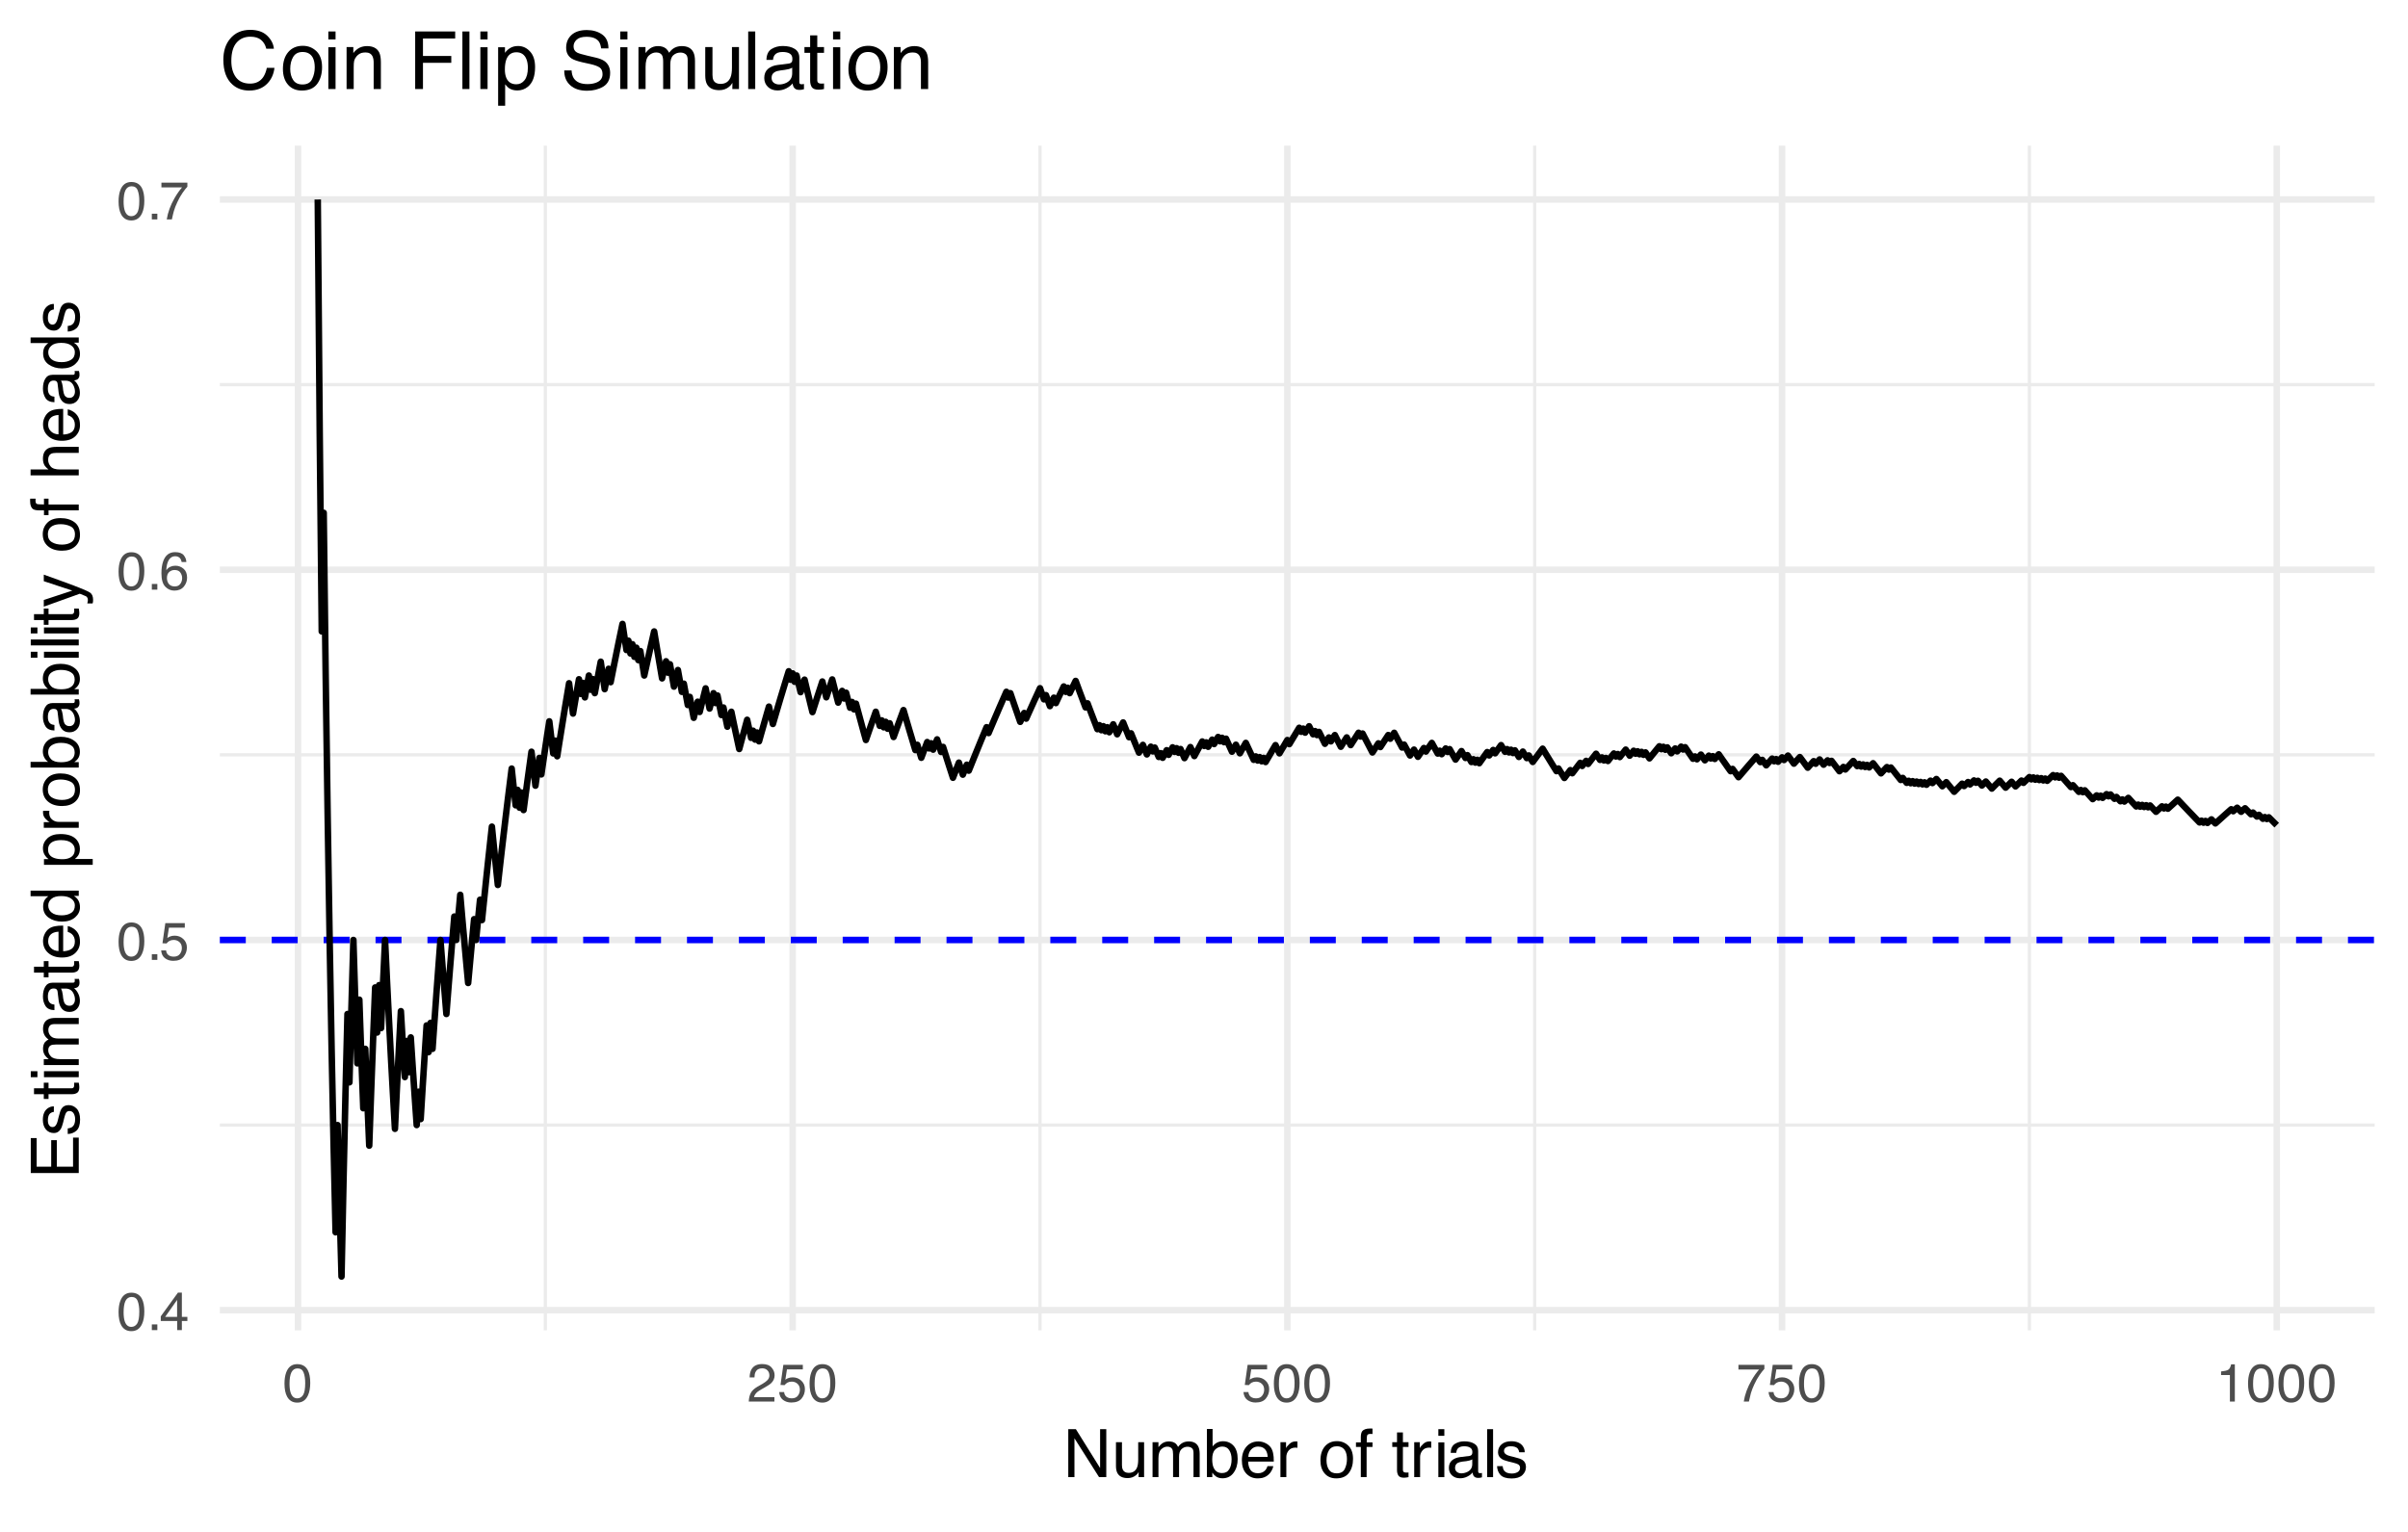 <?xml version="1.0" encoding="UTF-8"?>
<svg xmlns="http://www.w3.org/2000/svg" xmlns:xlink="http://www.w3.org/1999/xlink" width="396" height="252" viewBox="0 0 396 252">
<defs>
<g>
<g id="glyph-0-0">
<path d="M 0.281 0 L 0.281 -6.312 L 5.297 -6.312 L 5.297 0 Z M 4.5 -0.797 L 4.5 -5.516 L 1.078 -5.516 L 1.078 -0.797 Z M 4.5 -0.797 "/>
</g>
<g id="glyph-0-1">
<path d="M 2.375 -6.156 C 3.176 -6.156 3.754 -5.828 4.109 -5.172 C 4.379 -4.66 4.516 -3.961 4.516 -3.078 C 4.516 -2.242 4.391 -1.555 4.141 -1.016 C 3.785 -0.223 3.195 0.172 2.375 0.172 C 1.633 0.172 1.082 -0.148 0.719 -0.797 C 0.426 -1.328 0.281 -2.047 0.281 -2.953 C 0.281 -3.648 0.367 -4.25 0.547 -4.75 C 0.879 -5.688 1.488 -6.156 2.375 -6.156 Z M 2.375 -0.531 C 2.77 -0.531 3.086 -0.707 3.328 -1.062 C 3.566 -1.426 3.688 -2.086 3.688 -3.047 C 3.688 -3.754 3.598 -4.332 3.422 -4.781 C 3.254 -5.227 2.922 -5.453 2.422 -5.453 C 1.973 -5.453 1.641 -5.238 1.422 -4.812 C 1.211 -4.383 1.109 -3.754 1.109 -2.922 C 1.109 -2.297 1.176 -1.789 1.312 -1.406 C 1.52 -0.82 1.875 -0.531 2.375 -0.531 Z M 2.375 -0.531 "/>
</g>
<g id="glyph-0-2">
<path d="M 0.75 -0.938 L 1.656 -0.938 L 1.656 0 L 0.75 0 Z M 0.75 -0.938 "/>
</g>
<g id="glyph-0-3">
<path d="M 2.906 -2.172 L 2.906 -4.969 L 0.938 -2.172 Z M 2.922 0 L 2.922 -1.5 L 0.219 -1.5 L 0.219 -2.266 L 3.047 -6.172 L 3.688 -6.172 L 3.688 -2.172 L 4.594 -2.172 L 4.594 -1.5 L 3.688 -1.5 L 3.688 0 Z M 2.922 0 "/>
</g>
<g id="glyph-0-4">
<path d="M 1.094 -1.562 C 1.133 -1.125 1.336 -0.82 1.703 -0.656 C 1.879 -0.57 2.094 -0.531 2.344 -0.531 C 2.801 -0.531 3.141 -0.676 3.359 -0.969 C 3.578 -1.258 3.688 -1.582 3.688 -1.938 C 3.688 -2.363 3.555 -2.691 3.297 -2.922 C 3.035 -3.16 2.719 -3.281 2.344 -3.281 C 2.082 -3.281 1.852 -3.227 1.656 -3.125 C 1.469 -3.02 1.305 -2.879 1.172 -2.703 L 0.5 -2.734 L 0.969 -6.047 L 4.172 -6.047 L 4.172 -5.297 L 1.562 -5.297 L 1.297 -3.594 C 1.43 -3.695 1.566 -3.773 1.703 -3.828 C 1.93 -3.93 2.195 -3.984 2.5 -3.984 C 3.062 -3.984 3.535 -3.801 3.922 -3.438 C 4.316 -3.07 4.516 -2.609 4.516 -2.047 C 4.516 -1.461 4.332 -0.945 3.969 -0.5 C 3.613 -0.062 3.047 0.156 2.266 0.156 C 1.754 0.156 1.305 0.016 0.922 -0.266 C 0.547 -0.547 0.332 -0.977 0.281 -1.562 Z M 1.094 -1.562 "/>
</g>
<g id="glyph-0-5">
<path d="M 2.578 -6.172 C 3.266 -6.172 3.742 -5.992 4.016 -5.641 C 4.285 -5.285 4.422 -4.922 4.422 -4.547 L 3.656 -4.547 C 3.602 -4.785 3.531 -4.973 3.438 -5.109 C 3.25 -5.367 2.961 -5.5 2.578 -5.5 C 2.148 -5.5 1.805 -5.297 1.547 -4.891 C 1.297 -4.492 1.156 -3.926 1.125 -3.188 C 1.301 -3.445 1.523 -3.641 1.797 -3.766 C 2.047 -3.879 2.32 -3.938 2.625 -3.938 C 3.133 -3.938 3.582 -3.77 3.969 -3.438 C 4.352 -3.113 4.547 -2.625 4.547 -1.969 C 4.547 -1.414 4.363 -0.922 4 -0.484 C 3.633 -0.055 3.117 0.156 2.453 0.156 C 1.867 0.156 1.367 -0.062 0.953 -0.5 C 0.535 -0.938 0.328 -1.672 0.328 -2.703 C 0.328 -3.461 0.422 -4.109 0.609 -4.641 C 0.961 -5.66 1.617 -6.172 2.578 -6.172 Z M 2.516 -0.531 C 2.922 -0.531 3.223 -0.664 3.422 -0.938 C 3.629 -1.207 3.734 -1.531 3.734 -1.906 C 3.734 -2.219 3.641 -2.516 3.453 -2.797 C 3.273 -3.086 2.953 -3.234 2.484 -3.234 C 2.148 -3.234 1.859 -3.125 1.609 -2.906 C 1.359 -2.688 1.234 -2.352 1.234 -1.906 C 1.234 -1.52 1.344 -1.191 1.562 -0.922 C 1.789 -0.66 2.109 -0.531 2.516 -0.531 Z M 2.516 -0.531 "/>
</g>
<g id="glyph-0-6">
<path d="M 4.594 -6.047 L 4.594 -5.375 C 4.395 -5.176 4.129 -4.836 3.797 -4.359 C 3.473 -3.891 3.188 -3.379 2.938 -2.828 C 2.688 -2.297 2.5 -1.812 2.375 -1.375 C 2.289 -1.082 2.18 -0.625 2.047 0 L 1.203 0 C 1.391 -1.176 1.816 -2.344 2.484 -3.5 C 2.879 -4.188 3.289 -4.773 3.719 -5.266 L 0.328 -5.266 L 0.328 -6.047 Z M 4.594 -6.047 "/>
</g>
<g id="glyph-0-7">
<path d="M 0.281 0 C 0.301 -0.531 0.406 -0.988 0.594 -1.375 C 0.789 -1.77 1.164 -2.129 1.719 -2.453 L 2.547 -2.922 C 2.91 -3.141 3.164 -3.328 3.312 -3.484 C 3.551 -3.711 3.672 -3.984 3.672 -4.297 C 3.672 -4.648 3.562 -4.93 3.344 -5.141 C 3.133 -5.359 2.848 -5.469 2.484 -5.469 C 1.961 -5.469 1.598 -5.266 1.391 -4.859 C 1.285 -4.648 1.227 -4.352 1.219 -3.969 L 0.422 -3.969 C 0.43 -4.5 0.531 -4.938 0.719 -5.281 C 1.051 -5.875 1.645 -6.172 2.5 -6.172 C 3.195 -6.172 3.707 -5.977 4.031 -5.594 C 4.363 -5.219 4.531 -4.797 4.531 -4.328 C 4.531 -3.836 4.352 -3.414 4 -3.062 C 3.801 -2.863 3.441 -2.617 2.922 -2.328 L 2.344 -2 C 2.062 -1.844 1.836 -1.695 1.672 -1.562 C 1.391 -1.312 1.211 -1.035 1.141 -0.734 L 4.5 -0.734 L 4.5 0 Z M 0.281 0 "/>
</g>
<g id="glyph-0-8">
<path d="M 0.844 -4.359 L 0.844 -4.953 C 1.395 -5.004 1.781 -5.094 2 -5.219 C 2.227 -5.344 2.395 -5.645 2.5 -6.125 L 3.109 -6.125 L 3.109 0 L 2.297 0 L 2.297 -4.359 Z M 0.844 -4.359 "/>
</g>
<g id="glyph-1-0">
<path d="M 0.359 0 L 0.359 -7.891 L 6.625 -7.891 L 6.625 0 Z M 5.625 -0.984 L 5.625 -6.906 L 1.344 -6.906 L 1.344 -0.984 Z M 5.625 -0.984 "/>
</g>
<g id="glyph-1-1">
<path d="M 0.844 -7.891 L 2.094 -7.891 L 6.078 -1.5 L 6.078 -7.891 L 7.094 -7.891 L 7.094 0 L 5.906 0 L 1.859 -6.391 L 1.859 0 L 0.844 0 Z M 3.906 -7.891 Z M 3.906 -7.891 "/>
</g>
<g id="glyph-1-2">
<path d="M 1.672 -5.75 L 1.672 -1.938 C 1.672 -1.645 1.719 -1.406 1.812 -1.219 C 1.988 -0.875 2.312 -0.703 2.781 -0.703 C 3.445 -0.703 3.906 -1 4.156 -1.594 C 4.281 -1.914 4.344 -2.359 4.344 -2.922 L 4.344 -5.75 L 5.312 -5.75 L 5.312 0 L 4.406 0 L 4.422 -0.844 C 4.297 -0.625 4.141 -0.441 3.953 -0.297 C 3.578 0.004 3.129 0.156 2.609 0.156 C 1.785 0.156 1.223 -0.117 0.922 -0.672 C 0.766 -0.961 0.688 -1.352 0.688 -1.844 L 0.688 -5.75 Z M 3 -5.891 Z M 3 -5.891 "/>
</g>
<g id="glyph-1-3">
<path d="M 0.703 -5.75 L 1.672 -5.75 L 1.672 -4.938 C 1.898 -5.219 2.102 -5.422 2.281 -5.547 C 2.602 -5.766 2.969 -5.875 3.375 -5.875 C 3.832 -5.875 4.203 -5.766 4.484 -5.547 C 4.641 -5.41 4.781 -5.219 4.906 -4.969 C 5.125 -5.281 5.379 -5.508 5.672 -5.656 C 5.961 -5.801 6.285 -5.875 6.641 -5.875 C 7.41 -5.875 7.938 -5.598 8.219 -5.047 C 8.375 -4.742 8.453 -4.336 8.453 -3.828 L 8.453 0 L 7.438 0 L 7.438 -4 C 7.438 -4.383 7.344 -4.645 7.156 -4.781 C 6.969 -4.926 6.734 -5 6.453 -5 C 6.078 -5 5.75 -4.867 5.469 -4.609 C 5.195 -4.359 5.062 -3.938 5.062 -3.344 L 5.062 0 L 4.078 0 L 4.078 -3.75 C 4.078 -4.145 4.031 -4.43 3.938 -4.609 C 3.789 -4.879 3.52 -5.016 3.125 -5.016 C 2.758 -5.016 2.426 -4.867 2.125 -4.578 C 1.82 -4.297 1.672 -3.785 1.672 -3.047 L 1.672 0 L 0.703 0 Z M 0.703 -5.75 "/>
</g>
<g id="glyph-1-4">
<path d="M 0.641 -7.922 L 1.578 -7.922 L 1.578 -5.047 C 1.785 -5.328 2.035 -5.539 2.328 -5.688 C 2.617 -5.832 2.938 -5.906 3.281 -5.906 C 4 -5.906 4.582 -5.656 5.031 -5.156 C 5.477 -4.664 5.703 -3.941 5.703 -2.984 C 5.703 -2.078 5.477 -1.32 5.031 -0.719 C 4.594 -0.113 3.984 0.188 3.203 0.188 C 2.766 0.188 2.395 0.078 2.094 -0.141 C 1.914 -0.266 1.727 -0.461 1.531 -0.734 L 1.531 0 L 0.641 0 Z M 3.141 -0.672 C 3.672 -0.672 4.062 -0.879 4.312 -1.297 C 4.57 -1.711 4.703 -2.258 4.703 -2.938 C 4.703 -3.539 4.57 -4.039 4.312 -4.438 C 4.062 -4.832 3.68 -5.031 3.172 -5.031 C 2.734 -5.031 2.348 -4.867 2.016 -4.547 C 1.68 -4.223 1.516 -3.688 1.516 -2.938 C 1.516 -2.395 1.582 -1.957 1.719 -1.625 C 1.977 -0.988 2.453 -0.672 3.141 -0.672 Z M 3.141 -0.672 "/>
</g>
<g id="glyph-1-5">
<path d="M 3.109 -5.875 C 3.516 -5.875 3.906 -5.781 4.281 -5.594 C 4.664 -5.406 4.961 -5.156 5.172 -4.844 C 5.359 -4.562 5.484 -4.223 5.547 -3.828 C 5.609 -3.566 5.641 -3.145 5.641 -2.562 L 1.422 -2.562 C 1.441 -1.977 1.578 -1.508 1.828 -1.156 C 2.086 -0.812 2.488 -0.641 3.031 -0.641 C 3.539 -0.641 3.945 -0.805 4.25 -1.141 C 4.414 -1.328 4.535 -1.551 4.609 -1.812 L 5.562 -1.812 C 5.531 -1.594 5.441 -1.352 5.297 -1.094 C 5.16 -0.832 5.004 -0.625 4.828 -0.469 C 4.535 -0.176 4.176 0.02 3.75 0.125 C 3.508 0.176 3.242 0.203 2.953 0.203 C 2.234 0.203 1.625 -0.055 1.125 -0.578 C 0.633 -1.098 0.391 -1.828 0.391 -2.766 C 0.391 -3.691 0.641 -4.441 1.141 -5.016 C 1.641 -5.586 2.297 -5.875 3.109 -5.875 Z M 4.641 -3.328 C 4.609 -3.754 4.52 -4.094 4.375 -4.344 C 4.102 -4.801 3.66 -5.031 3.047 -5.031 C 2.598 -5.031 2.223 -4.867 1.922 -4.547 C 1.629 -4.234 1.473 -3.828 1.453 -3.328 Z M 3.016 -5.891 Z M 3.016 -5.891 "/>
</g>
<g id="glyph-1-6">
<path d="M 0.734 -5.75 L 1.656 -5.75 L 1.656 -4.766 C 1.727 -4.953 1.91 -5.18 2.203 -5.453 C 2.492 -5.734 2.832 -5.875 3.219 -5.875 C 3.238 -5.875 3.27 -5.875 3.312 -5.875 C 3.352 -5.875 3.426 -5.867 3.531 -5.859 L 3.531 -4.828 C 3.477 -4.836 3.426 -4.844 3.375 -4.844 C 3.32 -4.852 3.27 -4.859 3.219 -4.859 C 2.727 -4.859 2.352 -4.703 2.094 -4.391 C 1.832 -4.078 1.703 -3.719 1.703 -3.312 L 1.703 0 L 0.734 0 Z M 0.734 -5.75 "/>
</g>
<g id="glyph-1-7">
</g>
<g id="glyph-1-8">
<path d="M 2.984 -0.625 C 3.629 -0.625 4.07 -0.863 4.312 -1.344 C 4.551 -1.832 4.672 -2.375 4.672 -2.969 C 4.672 -3.508 4.582 -3.945 4.406 -4.281 C 4.133 -4.812 3.664 -5.078 3 -5.078 C 2.406 -5.078 1.973 -4.848 1.703 -4.391 C 1.441 -3.941 1.312 -3.398 1.312 -2.766 C 1.312 -2.148 1.441 -1.641 1.703 -1.234 C 1.973 -0.828 2.398 -0.625 2.984 -0.625 Z M 3.031 -5.922 C 3.77 -5.922 4.395 -5.672 4.906 -5.172 C 5.414 -4.68 5.672 -3.957 5.672 -3 C 5.672 -2.07 5.445 -1.305 5 -0.703 C 4.551 -0.098 3.852 0.203 2.906 0.203 C 2.113 0.203 1.484 -0.062 1.016 -0.594 C 0.547 -1.125 0.312 -1.844 0.312 -2.75 C 0.312 -3.719 0.555 -4.488 1.047 -5.062 C 1.535 -5.633 2.195 -5.922 3.031 -5.922 Z M 3 -5.891 Z M 3 -5.891 "/>
</g>
<g id="glyph-1-9">
<path d="M 0.953 -6.625 C 0.961 -7.031 1.031 -7.328 1.156 -7.516 C 1.383 -7.836 1.82 -8 2.469 -8 C 2.531 -8 2.594 -8 2.656 -8 C 2.719 -8 2.789 -7.992 2.875 -7.984 L 2.875 -7.094 C 2.77 -7.102 2.695 -7.109 2.656 -7.109 C 2.613 -7.109 2.57 -7.109 2.531 -7.109 C 2.238 -7.109 2.062 -7.031 2 -6.875 C 1.945 -6.727 1.922 -6.344 1.922 -5.719 L 2.875 -5.719 L 2.875 -4.969 L 1.906 -4.969 L 1.906 0 L 0.953 0 L 0.953 -4.969 L 0.156 -4.969 L 0.156 -5.719 L 0.953 -5.719 Z M 0.953 -6.625 "/>
</g>
<g id="glyph-1-10">
<path d="M 0.906 -7.359 L 1.875 -7.359 L 1.875 -5.75 L 2.797 -5.75 L 2.797 -4.969 L 1.875 -4.969 L 1.875 -1.203 C 1.875 -1.004 1.941 -0.875 2.078 -0.812 C 2.16 -0.77 2.285 -0.75 2.453 -0.75 C 2.504 -0.75 2.555 -0.75 2.609 -0.75 C 2.66 -0.75 2.723 -0.754 2.797 -0.766 L 2.797 0 C 2.68 0.031 2.562 0.051 2.438 0.062 C 2.32 0.082 2.195 0.094 2.062 0.094 C 1.613 0.094 1.305 -0.02 1.141 -0.25 C 0.984 -0.488 0.906 -0.789 0.906 -1.156 L 0.906 -4.969 L 0.125 -4.969 L 0.125 -5.75 L 0.906 -5.75 Z M 0.906 -7.359 "/>
</g>
<g id="glyph-1-11">
<path d="M 0.703 -5.719 L 1.688 -5.719 L 1.688 0 L 0.703 0 Z M 0.703 -7.891 L 1.688 -7.891 L 1.688 -6.797 L 0.703 -6.797 Z M 0.703 -7.891 "/>
</g>
<g id="glyph-1-12">
<path d="M 1.453 -1.531 C 1.453 -1.25 1.551 -1.023 1.75 -0.859 C 1.957 -0.703 2.203 -0.625 2.484 -0.625 C 2.816 -0.625 3.145 -0.703 3.469 -0.859 C 4.008 -1.117 4.281 -1.551 4.281 -2.156 L 4.281 -2.922 C 4.156 -2.848 4 -2.785 3.812 -2.734 C 3.633 -2.691 3.453 -2.656 3.266 -2.625 L 2.688 -2.562 C 2.332 -2.508 2.066 -2.438 1.891 -2.344 C 1.598 -2.164 1.453 -1.895 1.453 -1.531 Z M 3.797 -3.484 C 4.016 -3.516 4.16 -3.609 4.234 -3.766 C 4.273 -3.848 4.297 -3.973 4.297 -4.141 C 4.297 -4.461 4.176 -4.695 3.938 -4.844 C 3.707 -5 3.375 -5.078 2.938 -5.078 C 2.438 -5.078 2.082 -4.941 1.875 -4.672 C 1.75 -4.516 1.672 -4.289 1.641 -4 L 0.734 -4 C 0.754 -4.707 0.984 -5.195 1.422 -5.469 C 1.867 -5.75 2.383 -5.891 2.969 -5.891 C 3.645 -5.891 4.191 -5.758 4.609 -5.5 C 5.035 -5.25 5.25 -4.848 5.25 -4.297 L 5.25 -0.984 C 5.25 -0.891 5.266 -0.812 5.297 -0.75 C 5.336 -0.688 5.426 -0.656 5.562 -0.656 C 5.602 -0.656 5.648 -0.656 5.703 -0.656 C 5.766 -0.664 5.82 -0.676 5.875 -0.688 L 5.875 0.031 C 5.727 0.07 5.613 0.098 5.531 0.109 C 5.457 0.117 5.352 0.125 5.219 0.125 C 4.883 0.125 4.641 0.004 4.484 -0.234 C 4.41 -0.359 4.359 -0.535 4.328 -0.766 C 4.129 -0.504 3.844 -0.281 3.469 -0.094 C 3.102 0.094 2.695 0.188 2.25 0.188 C 1.719 0.188 1.281 0.023 0.938 -0.297 C 0.602 -0.617 0.438 -1.023 0.438 -1.516 C 0.438 -2.047 0.602 -2.457 0.938 -2.75 C 1.27 -3.039 1.707 -3.223 2.25 -3.297 Z M 2.984 -5.891 Z M 2.984 -5.891 "/>
</g>
<g id="glyph-1-13">
<path d="M 0.734 -7.891 L 1.703 -7.891 L 1.703 0 L 0.734 0 Z M 0.734 -7.891 "/>
</g>
<g id="glyph-1-14">
<path d="M 1.281 -1.812 C 1.312 -1.488 1.395 -1.238 1.531 -1.062 C 1.77 -0.75 2.191 -0.594 2.797 -0.594 C 3.148 -0.594 3.461 -0.672 3.734 -0.828 C 4.004 -0.984 4.141 -1.223 4.141 -1.547 C 4.141 -1.797 4.031 -1.984 3.812 -2.109 C 3.676 -2.191 3.398 -2.285 2.984 -2.391 L 2.219 -2.578 C 1.727 -2.703 1.367 -2.836 1.141 -2.984 C 0.723 -3.254 0.516 -3.617 0.516 -4.078 C 0.516 -4.617 0.707 -5.055 1.094 -5.391 C 1.488 -5.734 2.02 -5.906 2.688 -5.906 C 3.551 -5.906 4.176 -5.648 4.562 -5.141 C 4.801 -4.816 4.914 -4.469 4.906 -4.094 L 4 -4.094 C 3.977 -4.312 3.898 -4.508 3.766 -4.688 C 3.547 -4.945 3.16 -5.078 2.609 -5.078 C 2.242 -5.078 1.969 -5.004 1.781 -4.859 C 1.594 -4.723 1.5 -4.539 1.5 -4.312 C 1.5 -4.062 1.625 -3.863 1.875 -3.719 C 2.008 -3.625 2.219 -3.539 2.5 -3.469 L 3.141 -3.312 C 3.836 -3.145 4.301 -2.984 4.531 -2.828 C 4.914 -2.578 5.109 -2.191 5.109 -1.672 C 5.109 -1.148 4.91 -0.703 4.516 -0.328 C 4.129 0.035 3.539 0.219 2.75 0.219 C 1.895 0.219 1.285 0.023 0.922 -0.359 C 0.566 -0.754 0.379 -1.238 0.359 -1.812 Z M 2.719 -5.891 Z M 2.719 -5.891 "/>
</g>
<g id="glyph-2-0">
<path d="M 0 -0.359 L -7.891 -0.359 L -7.891 -6.625 L 0 -6.625 Z M -0.984 -5.625 L -6.906 -5.625 L -6.906 -1.344 L -0.984 -1.344 Z M -0.984 -5.625 "/>
</g>
<g id="glyph-2-1">
<path d="M -7.891 -0.938 L -7.891 -6.688 L -6.922 -6.688 L -6.922 -1.984 L -4.531 -1.984 L -4.531 -6.344 L -3.609 -6.344 L -3.609 -1.984 L -0.938 -1.984 L -0.938 -6.766 L 0 -6.766 L 0 -0.938 Z M -7.891 -3.859 Z M -7.891 -3.859 "/>
</g>
<g id="glyph-2-2">
<path d="M -1.812 -1.281 C -1.488 -1.312 -1.238 -1.395 -1.062 -1.531 C -0.75 -1.77 -0.594 -2.191 -0.594 -2.797 C -0.594 -3.148 -0.672 -3.461 -0.828 -3.734 C -0.984 -4.004 -1.223 -4.141 -1.547 -4.141 C -1.797 -4.141 -1.984 -4.031 -2.109 -3.812 C -2.191 -3.676 -2.285 -3.398 -2.391 -2.984 L -2.578 -2.219 C -2.703 -1.727 -2.836 -1.367 -2.984 -1.141 C -3.254 -0.723 -3.617 -0.516 -4.078 -0.516 C -4.617 -0.516 -5.055 -0.707 -5.391 -1.094 C -5.734 -1.488 -5.906 -2.02 -5.906 -2.688 C -5.906 -3.551 -5.648 -4.176 -5.141 -4.562 C -4.816 -4.801 -4.469 -4.914 -4.094 -4.906 L -4.094 -4 C -4.312 -3.977 -4.508 -3.898 -4.688 -3.766 C -4.945 -3.547 -5.078 -3.16 -5.078 -2.609 C -5.078 -2.242 -5.004 -1.969 -4.859 -1.781 C -4.723 -1.594 -4.539 -1.5 -4.312 -1.5 C -4.062 -1.5 -3.863 -1.625 -3.719 -1.875 C -3.625 -2.008 -3.539 -2.219 -3.469 -2.5 L -3.312 -3.141 C -3.145 -3.836 -2.984 -4.301 -2.828 -4.531 C -2.578 -4.914 -2.191 -5.109 -1.672 -5.109 C -1.148 -5.109 -0.703 -4.91 -0.328 -4.516 C 0.035 -4.129 0.219 -3.539 0.219 -2.75 C 0.219 -1.895 0.023 -1.285 -0.359 -0.922 C -0.754 -0.566 -1.238 -0.379 -1.812 -0.359 Z M -5.891 -2.719 Z M -5.891 -2.719 "/>
</g>
<g id="glyph-2-3">
<path d="M -7.359 -0.906 L -7.359 -1.875 L -5.75 -1.875 L -5.75 -2.797 L -4.969 -2.797 L -4.969 -1.875 L -1.203 -1.875 C -1.004 -1.875 -0.875 -1.941 -0.812 -2.078 C -0.77 -2.16 -0.75 -2.285 -0.75 -2.453 C -0.75 -2.504 -0.75 -2.555 -0.75 -2.609 C -0.75 -2.66 -0.754 -2.723 -0.766 -2.797 L 0 -2.797 C 0.031 -2.68 0.051 -2.562 0.062 -2.438 C 0.082 -2.32 0.094 -2.195 0.094 -2.062 C 0.094 -1.613 -0.02 -1.305 -0.25 -1.141 C -0.488 -0.984 -0.789 -0.906 -1.156 -0.906 L -4.969 -0.906 L -4.969 -0.125 L -5.75 -0.125 L -5.75 -0.906 Z M -7.359 -0.906 "/>
</g>
<g id="glyph-2-4">
<path d="M -5.719 -0.703 L -5.719 -1.688 L 0 -1.688 L 0 -0.703 Z M -7.891 -0.703 L -7.891 -1.688 L -6.797 -1.688 L -6.797 -0.703 Z M -7.891 -0.703 "/>
</g>
<g id="glyph-2-5">
<path d="M -5.75 -0.703 L -5.75 -1.672 L -4.938 -1.672 C -5.219 -1.898 -5.422 -2.102 -5.547 -2.281 C -5.766 -2.602 -5.875 -2.969 -5.875 -3.375 C -5.875 -3.832 -5.766 -4.203 -5.547 -4.484 C -5.41 -4.641 -5.219 -4.781 -4.969 -4.906 C -5.281 -5.125 -5.508 -5.379 -5.656 -5.672 C -5.801 -5.961 -5.875 -6.285 -5.875 -6.641 C -5.875 -7.41 -5.598 -7.938 -5.047 -8.219 C -4.742 -8.375 -4.336 -8.453 -3.828 -8.453 L 0 -8.453 L 0 -7.438 L -4 -7.438 C -4.383 -7.438 -4.645 -7.344 -4.781 -7.156 C -4.926 -6.969 -5 -6.734 -5 -6.453 C -5 -6.078 -4.867 -5.75 -4.609 -5.469 C -4.359 -5.195 -3.938 -5.062 -3.344 -5.062 L 0 -5.062 L 0 -4.078 L -3.75 -4.078 C -4.145 -4.078 -4.43 -4.031 -4.609 -3.938 C -4.879 -3.789 -5.016 -3.52 -5.016 -3.125 C -5.016 -2.758 -4.867 -2.426 -4.578 -2.125 C -4.297 -1.82 -3.785 -1.672 -3.047 -1.672 L 0 -1.672 L 0 -0.703 Z M -5.75 -0.703 "/>
</g>
<g id="glyph-2-6">
<path d="M -1.531 -1.453 C -1.25 -1.453 -1.023 -1.551 -0.859 -1.75 C -0.703 -1.957 -0.625 -2.203 -0.625 -2.484 C -0.625 -2.816 -0.703 -3.145 -0.859 -3.469 C -1.117 -4.008 -1.551 -4.281 -2.156 -4.281 L -2.922 -4.281 C -2.848 -4.156 -2.785 -4 -2.734 -3.812 C -2.691 -3.633 -2.656 -3.453 -2.625 -3.266 L -2.562 -2.688 C -2.508 -2.332 -2.438 -2.066 -2.344 -1.891 C -2.164 -1.598 -1.895 -1.453 -1.531 -1.453 Z M -3.484 -3.797 C -3.516 -4.016 -3.609 -4.16 -3.766 -4.234 C -3.848 -4.273 -3.973 -4.297 -4.141 -4.297 C -4.461 -4.297 -4.695 -4.176 -4.844 -3.938 C -5 -3.707 -5.078 -3.375 -5.078 -2.938 C -5.078 -2.438 -4.941 -2.082 -4.672 -1.875 C -4.516 -1.75 -4.289 -1.672 -4 -1.641 L -4 -0.734 C -4.707 -0.754 -5.195 -0.984 -5.469 -1.422 C -5.75 -1.867 -5.891 -2.383 -5.891 -2.969 C -5.891 -3.645 -5.758 -4.191 -5.5 -4.609 C -5.25 -5.035 -4.848 -5.25 -4.297 -5.25 L -0.984 -5.25 C -0.891 -5.25 -0.812 -5.266 -0.75 -5.297 C -0.688 -5.336 -0.656 -5.426 -0.656 -5.562 C -0.656 -5.602 -0.656 -5.648 -0.656 -5.703 C -0.664 -5.766 -0.676 -5.82 -0.688 -5.875 L 0.031 -5.875 C 0.07 -5.727 0.098 -5.613 0.109 -5.531 C 0.117 -5.457 0.125 -5.352 0.125 -5.219 C 0.125 -4.883 0.004 -4.641 -0.234 -4.484 C -0.359 -4.41 -0.535 -4.359 -0.766 -4.328 C -0.504 -4.129 -0.281 -3.844 -0.094 -3.469 C 0.094 -3.102 0.188 -2.695 0.188 -2.25 C 0.188 -1.719 0.023 -1.281 -0.297 -0.938 C -0.617 -0.602 -1.023 -0.438 -1.516 -0.438 C -2.047 -0.438 -2.457 -0.602 -2.75 -0.938 C -3.039 -1.27 -3.223 -1.707 -3.297 -2.25 Z M -5.891 -2.984 Z M -5.891 -2.984 "/>
</g>
<g id="glyph-2-7">
<path d="M -5.875 -3.109 C -5.875 -3.516 -5.781 -3.906 -5.594 -4.281 C -5.406 -4.664 -5.156 -4.961 -4.844 -5.172 C -4.562 -5.359 -4.223 -5.484 -3.828 -5.547 C -3.566 -5.609 -3.145 -5.641 -2.562 -5.641 L -2.562 -1.422 C -1.977 -1.441 -1.508 -1.578 -1.156 -1.828 C -0.812 -2.086 -0.641 -2.488 -0.641 -3.031 C -0.641 -3.539 -0.805 -3.945 -1.141 -4.25 C -1.328 -4.414 -1.551 -4.535 -1.812 -4.609 L -1.812 -5.562 C -1.594 -5.531 -1.352 -5.441 -1.094 -5.297 C -0.832 -5.16 -0.625 -5.004 -0.469 -4.828 C -0.176 -4.535 0.02 -4.176 0.125 -3.75 C 0.176 -3.508 0.203 -3.242 0.203 -2.953 C 0.203 -2.234 -0.055 -1.625 -0.578 -1.125 C -1.098 -0.633 -1.828 -0.391 -2.766 -0.391 C -3.691 -0.391 -4.441 -0.641 -5.016 -1.141 C -5.586 -1.641 -5.875 -2.297 -5.875 -3.109 Z M -3.328 -4.641 C -3.754 -4.609 -4.094 -4.52 -4.344 -4.375 C -4.801 -4.102 -5.031 -3.66 -5.031 -3.047 C -5.031 -2.598 -4.867 -2.223 -4.547 -1.922 C -4.234 -1.629 -3.828 -1.473 -3.328 -1.453 Z M -5.891 -3.016 Z M -5.891 -3.016 "/>
</g>
<g id="glyph-2-8">
<path d="M -2.812 -1.328 C -2.195 -1.328 -1.68 -1.457 -1.266 -1.719 C -0.848 -1.977 -0.641 -2.395 -0.641 -2.969 C -0.641 -3.414 -0.832 -3.781 -1.219 -4.062 C -1.602 -4.352 -2.156 -4.5 -2.875 -4.5 C -3.602 -4.5 -4.141 -4.348 -4.484 -4.047 C -4.836 -3.754 -5.016 -3.391 -5.016 -2.953 C -5.016 -2.473 -4.828 -2.082 -4.453 -1.781 C -4.078 -1.477 -3.531 -1.328 -2.812 -1.328 Z M -5.859 -2.781 C -5.859 -3.219 -5.766 -3.586 -5.578 -3.891 C -5.473 -4.055 -5.285 -4.25 -5.016 -4.469 L -7.922 -4.469 L -7.922 -5.391 L 0 -5.391 L 0 -4.531 L -0.797 -4.531 C -0.441 -4.301 -0.188 -4.031 -0.031 -3.719 C 0.125 -3.414 0.203 -3.066 0.203 -2.672 C 0.203 -2.023 -0.062 -1.469 -0.594 -1 C -1.133 -0.531 -1.852 -0.297 -2.75 -0.297 C -3.594 -0.297 -4.32 -0.508 -4.938 -0.938 C -5.551 -1.363 -5.859 -1.977 -5.859 -2.781 Z M -5.859 -2.781 "/>
</g>
<g id="glyph-2-9">
</g>
<g id="glyph-2-10">
<path d="M -0.656 -3.141 C -0.656 -3.586 -0.844 -3.957 -1.219 -4.25 C -1.594 -4.551 -2.156 -4.703 -2.906 -4.703 C -3.363 -4.703 -3.758 -4.641 -4.094 -4.516 C -4.727 -4.266 -5.047 -3.805 -5.047 -3.141 C -5.047 -2.461 -4.711 -2.004 -4.047 -1.766 C -3.68 -1.629 -3.223 -1.562 -2.672 -1.562 C -2.234 -1.562 -1.859 -1.629 -1.547 -1.766 C -0.953 -2.016 -0.656 -2.473 -0.656 -3.141 Z M -5.719 -0.641 L -5.719 -1.578 L -4.969 -1.578 C -5.227 -1.766 -5.426 -1.973 -5.562 -2.203 C -5.781 -2.535 -5.891 -2.922 -5.891 -3.359 C -5.891 -4.004 -5.641 -4.555 -5.141 -5.016 C -4.641 -5.473 -3.926 -5.703 -3 -5.703 C -1.75 -5.703 -0.852 -5.375 -0.312 -4.719 C 0.02 -4.301 0.188 -3.816 0.188 -3.266 C 0.188 -2.828 0.094 -2.461 -0.094 -2.172 C -0.195 -2.004 -0.379 -1.812 -0.641 -1.594 L 2.297 -1.594 L 2.297 -0.641 Z M -5.719 -0.641 "/>
</g>
<g id="glyph-2-11">
<path d="M -5.75 -0.734 L -5.75 -1.656 L -4.766 -1.656 C -4.953 -1.727 -5.18 -1.91 -5.453 -2.203 C -5.734 -2.492 -5.875 -2.832 -5.875 -3.219 C -5.875 -3.238 -5.875 -3.27 -5.875 -3.312 C -5.875 -3.352 -5.867 -3.426 -5.859 -3.531 L -4.828 -3.531 C -4.836 -3.477 -4.844 -3.426 -4.844 -3.375 C -4.852 -3.32 -4.859 -3.27 -4.859 -3.219 C -4.859 -2.727 -4.703 -2.352 -4.391 -2.094 C -4.078 -1.832 -3.719 -1.703 -3.312 -1.703 L 0 -1.703 L 0 -0.734 Z M -5.75 -0.734 "/>
</g>
<g id="glyph-2-12">
<path d="M -0.625 -2.984 C -0.625 -3.629 -0.863 -4.07 -1.344 -4.312 C -1.832 -4.551 -2.375 -4.672 -2.969 -4.672 C -3.508 -4.672 -3.945 -4.582 -4.281 -4.406 C -4.812 -4.133 -5.078 -3.664 -5.078 -3 C -5.078 -2.406 -4.848 -1.973 -4.391 -1.703 C -3.941 -1.441 -3.398 -1.312 -2.766 -1.312 C -2.148 -1.312 -1.641 -1.441 -1.234 -1.703 C -0.828 -1.973 -0.625 -2.398 -0.625 -2.984 Z M -5.922 -3.031 C -5.922 -3.77 -5.672 -4.395 -5.172 -4.906 C -4.68 -5.414 -3.957 -5.672 -3 -5.672 C -2.07 -5.672 -1.305 -5.445 -0.703 -5 C -0.098 -4.551 0.203 -3.852 0.203 -2.906 C 0.203 -2.113 -0.062 -1.484 -0.594 -1.016 C -1.125 -0.547 -1.844 -0.312 -2.75 -0.312 C -3.719 -0.312 -4.488 -0.555 -5.062 -1.047 C -5.633 -1.535 -5.922 -2.195 -5.922 -3.031 Z M -5.891 -3 Z M -5.891 -3 "/>
</g>
<g id="glyph-2-13">
<path d="M -7.922 -0.641 L -7.922 -1.578 L -5.047 -1.578 C -5.328 -1.785 -5.539 -2.035 -5.688 -2.328 C -5.832 -2.617 -5.906 -2.938 -5.906 -3.281 C -5.906 -4 -5.656 -4.582 -5.156 -5.031 C -4.664 -5.477 -3.941 -5.703 -2.984 -5.703 C -2.078 -5.703 -1.32 -5.477 -0.719 -5.031 C -0.113 -4.594 0.188 -3.984 0.188 -3.203 C 0.188 -2.766 0.078 -2.395 -0.141 -2.094 C -0.266 -1.914 -0.461 -1.727 -0.734 -1.531 L 0 -1.531 L 0 -0.641 Z M -0.672 -3.141 C -0.672 -3.672 -0.879 -4.062 -1.297 -4.312 C -1.711 -4.57 -2.258 -4.703 -2.938 -4.703 C -3.539 -4.703 -4.039 -4.57 -4.438 -4.312 C -4.832 -4.062 -5.031 -3.68 -5.031 -3.172 C -5.031 -2.734 -4.867 -2.348 -4.547 -2.016 C -4.223 -1.68 -3.688 -1.516 -2.938 -1.516 C -2.395 -1.516 -1.957 -1.582 -1.625 -1.719 C -0.988 -1.977 -0.672 -2.453 -0.672 -3.141 Z M -0.672 -3.141 "/>
</g>
<g id="glyph-2-14">
<path d="M -7.891 -0.734 L -7.891 -1.703 L 0 -1.703 L 0 -0.734 Z M -7.891 -0.734 "/>
</g>
<g id="glyph-2-15">
<path d="M -5.75 -4.297 L -5.75 -5.375 C -5.383 -5.238 -4.547 -4.938 -3.234 -4.469 C -2.242 -4.113 -1.438 -3.816 -0.812 -3.578 C 0.656 -3.023 1.551 -2.633 1.875 -2.406 C 2.195 -2.176 2.359 -1.781 2.359 -1.219 C 2.359 -1.082 2.352 -0.977 2.344 -0.906 C 2.332 -0.832 2.312 -0.742 2.281 -0.641 L 1.406 -0.641 C 1.445 -0.805 1.473 -0.926 1.484 -1 C 1.492 -1.07 1.5 -1.141 1.5 -1.203 C 1.5 -1.379 1.469 -1.508 1.406 -1.594 C 1.352 -1.676 1.285 -1.75 1.203 -1.812 C 1.172 -1.82 1.02 -1.883 0.75 -2 C 0.488 -2.113 0.297 -2.191 0.172 -2.234 L -5.75 -0.109 L -5.75 -1.203 L -1.062 -2.75 Z M -5.891 -2.75 Z M -5.891 -2.75 "/>
</g>
<g id="glyph-2-16">
<path d="M -6.625 -0.953 C -7.031 -0.961 -7.328 -1.031 -7.516 -1.156 C -7.836 -1.383 -8 -1.82 -8 -2.469 C -8 -2.531 -8 -2.594 -8 -2.656 C -8 -2.719 -7.992 -2.789 -7.984 -2.875 L -7.094 -2.875 C -7.102 -2.77 -7.109 -2.695 -7.109 -2.656 C -7.109 -2.613 -7.109 -2.57 -7.109 -2.531 C -7.109 -2.238 -7.031 -2.062 -6.875 -2 C -6.727 -1.945 -6.344 -1.922 -5.719 -1.922 L -5.719 -2.875 L -4.969 -2.875 L -4.969 -1.906 L 0 -1.906 L 0 -0.953 L -4.969 -0.953 L -4.969 -0.156 L -5.719 -0.156 L -5.719 -0.953 Z M -6.625 -0.953 "/>
</g>
<g id="glyph-2-17">
<path d="M -7.922 -0.703 L -7.922 -1.672 L -4.969 -1.672 C -5.258 -1.898 -5.469 -2.109 -5.594 -2.297 C -5.789 -2.609 -5.891 -2.992 -5.891 -3.453 C -5.891 -4.285 -5.598 -4.852 -5.016 -5.156 C -4.691 -5.312 -4.25 -5.391 -3.688 -5.391 L 0 -5.391 L 0 -4.406 L -3.625 -4.406 C -4.051 -4.406 -4.363 -4.352 -4.562 -4.25 C -4.875 -4.07 -5.031 -3.738 -5.031 -3.25 C -5.031 -2.852 -4.891 -2.488 -4.609 -2.156 C -4.336 -1.832 -3.816 -1.672 -3.047 -1.672 L 0 -1.672 L 0 -0.703 Z M -7.922 -0.703 "/>
</g>
<g id="glyph-3-0">
<path d="M 0.422 0 L 0.422 -9.469 L 7.938 -9.469 L 7.938 0 Z M 6.75 -1.188 L 6.75 -8.281 L 1.609 -8.281 L 1.609 -1.188 Z M 6.75 -1.188 "/>
</g>
<g id="glyph-3-1">
<path d="M 5 -9.734 C 6.195 -9.734 7.125 -9.414 7.781 -8.781 C 8.445 -8.145 8.816 -7.426 8.891 -6.625 L 7.641 -6.625 C 7.492 -7.238 7.207 -7.723 6.781 -8.078 C 6.363 -8.43 5.773 -8.609 5.016 -8.609 C 4.078 -8.609 3.32 -8.281 2.75 -7.625 C 2.176 -6.969 1.891 -5.961 1.891 -4.609 C 1.891 -3.504 2.145 -2.609 2.656 -1.922 C 3.176 -1.234 3.953 -0.891 4.984 -0.891 C 5.93 -0.891 6.648 -1.25 7.141 -1.969 C 7.398 -2.352 7.598 -2.859 7.734 -3.484 L 8.984 -3.484 C 8.867 -2.484 8.5 -1.645 7.875 -0.969 C 7.125 -0.156 6.109 0.25 4.828 0.25 C 3.723 0.25 2.801 -0.082 2.062 -0.75 C 1.07 -1.633 0.578 -2.992 0.578 -4.828 C 0.578 -6.234 0.945 -7.379 1.688 -8.266 C 2.488 -9.242 3.594 -9.734 5 -9.734 Z M 4.734 -9.734 Z M 4.734 -9.734 "/>
</g>
<g id="glyph-3-2">
<path d="M 3.594 -0.75 C 4.363 -0.75 4.891 -1.039 5.172 -1.625 C 5.461 -2.207 5.609 -2.852 5.609 -3.562 C 5.609 -4.207 5.504 -4.734 5.297 -5.141 C 4.961 -5.773 4.398 -6.094 3.609 -6.094 C 2.898 -6.094 2.383 -5.82 2.062 -5.281 C 1.738 -4.738 1.578 -4.082 1.578 -3.312 C 1.578 -2.582 1.738 -1.973 2.062 -1.484 C 2.383 -0.992 2.895 -0.75 3.594 -0.75 Z M 3.641 -7.109 C 4.523 -7.109 5.273 -6.812 5.891 -6.219 C 6.504 -5.625 6.812 -4.75 6.812 -3.594 C 6.812 -2.477 6.539 -1.555 6 -0.828 C 5.457 -0.109 4.617 0.25 3.484 0.25 C 2.535 0.25 1.781 -0.066 1.219 -0.703 C 0.656 -1.348 0.375 -2.211 0.375 -3.297 C 0.375 -4.461 0.664 -5.391 1.25 -6.078 C 1.844 -6.766 2.641 -7.109 3.641 -7.109 Z M 3.594 -7.078 Z M 3.594 -7.078 "/>
</g>
<g id="glyph-3-3">
<path d="M 0.844 -6.875 L 2.031 -6.875 L 2.031 0 L 0.844 0 Z M 0.844 -9.469 L 2.031 -9.469 L 2.031 -8.156 L 0.844 -8.156 Z M 0.844 -9.469 "/>
</g>
<g id="glyph-3-4">
<path d="M 0.844 -6.906 L 1.953 -6.906 L 1.953 -5.922 C 2.273 -6.328 2.617 -6.617 2.984 -6.797 C 3.359 -6.973 3.766 -7.062 4.203 -7.062 C 5.18 -7.062 5.848 -6.719 6.203 -6.031 C 6.391 -5.656 6.484 -5.117 6.484 -4.422 L 6.484 0 L 5.297 0 L 5.297 -4.359 C 5.297 -4.773 5.234 -5.113 5.109 -5.375 C 4.898 -5.801 4.523 -6.016 3.984 -6.016 C 3.711 -6.016 3.488 -5.988 3.312 -5.938 C 3 -5.844 2.719 -5.648 2.469 -5.359 C 2.281 -5.129 2.156 -4.895 2.094 -4.656 C 2.039 -4.414 2.016 -4.066 2.016 -3.609 L 2.016 0 L 0.844 0 Z M 3.578 -7.078 Z M 3.578 -7.078 "/>
</g>
<g id="glyph-3-5">
</g>
<g id="glyph-3-6">
<path d="M 1.125 -9.469 L 7.703 -9.469 L 7.703 -8.312 L 2.406 -8.312 L 2.406 -5.438 L 7.062 -5.438 L 7.062 -4.312 L 2.406 -4.312 L 2.406 0 L 1.125 0 Z M 1.125 -9.469 "/>
</g>
<g id="glyph-3-7">
<path d="M 0.891 -9.469 L 2.047 -9.469 L 2.047 0 L 0.891 0 Z M 0.891 -9.469 "/>
</g>
<g id="glyph-3-8">
<path d="M 3.766 -0.781 C 4.305 -0.781 4.754 -1.004 5.109 -1.453 C 5.473 -1.91 5.656 -2.594 5.656 -3.5 C 5.656 -4.039 5.578 -4.508 5.422 -4.906 C 5.117 -5.664 4.566 -6.047 3.766 -6.047 C 2.961 -6.047 2.41 -5.645 2.109 -4.844 C 1.953 -4.414 1.875 -3.867 1.875 -3.203 C 1.875 -2.672 1.953 -2.219 2.109 -1.844 C 2.41 -1.133 2.961 -0.781 3.766 -0.781 Z M 0.766 -6.875 L 1.891 -6.875 L 1.891 -5.953 C 2.117 -6.266 2.375 -6.508 2.656 -6.688 C 3.039 -6.945 3.5 -7.078 4.031 -7.078 C 4.812 -7.078 5.473 -6.773 6.016 -6.172 C 6.566 -5.578 6.844 -4.723 6.844 -3.609 C 6.844 -2.098 6.445 -1.02 5.656 -0.375 C 5.156 0.031 4.578 0.234 3.922 0.234 C 3.398 0.234 2.961 0.117 2.609 -0.109 C 2.398 -0.234 2.172 -0.457 1.922 -0.781 L 1.922 2.75 L 0.766 2.75 Z M 0.766 -6.875 "/>
</g>
<g id="glyph-3-9">
<path d="M 1.844 -3.062 C 1.875 -2.52 2 -2.082 2.219 -1.75 C 2.645 -1.125 3.395 -0.812 4.469 -0.812 C 4.957 -0.812 5.398 -0.879 5.797 -1.016 C 6.555 -1.273 6.938 -1.75 6.938 -2.438 C 6.938 -2.957 6.773 -3.328 6.453 -3.547 C 6.129 -3.766 5.617 -3.953 4.922 -4.109 L 3.641 -4.391 C 2.797 -4.586 2.203 -4.797 1.859 -5.016 C 1.254 -5.41 0.953 -6.004 0.953 -6.797 C 0.953 -7.648 1.242 -8.348 1.828 -8.891 C 2.422 -9.43 3.258 -9.703 4.344 -9.703 C 5.332 -9.703 6.172 -9.461 6.859 -8.984 C 7.555 -8.504 7.906 -7.738 7.906 -6.688 L 6.703 -6.688 C 6.641 -7.195 6.504 -7.586 6.297 -7.859 C 5.898 -8.348 5.234 -8.594 4.297 -8.594 C 3.547 -8.594 3.004 -8.43 2.672 -8.109 C 2.336 -7.797 2.172 -7.43 2.172 -7.016 C 2.172 -6.547 2.363 -6.207 2.75 -6 C 3.008 -5.863 3.582 -5.691 4.469 -5.484 L 5.797 -5.172 C 6.441 -5.023 6.938 -4.828 7.281 -4.578 C 7.883 -4.129 8.188 -3.488 8.188 -2.656 C 8.188 -1.602 7.805 -0.848 7.047 -0.391 C 6.285 0.055 5.398 0.281 4.391 0.281 C 3.211 0.281 2.289 -0.02 1.625 -0.625 C 0.957 -1.219 0.629 -2.031 0.641 -3.062 Z M 4.438 -9.734 Z M 4.438 -9.734 "/>
</g>
<g id="glyph-3-10">
<path d="M 0.844 -6.906 L 2 -6.906 L 2 -5.922 C 2.27 -6.266 2.52 -6.516 2.75 -6.672 C 3.125 -6.93 3.555 -7.062 4.047 -7.062 C 4.598 -7.062 5.039 -6.926 5.375 -6.656 C 5.562 -6.5 5.734 -6.27 5.891 -5.969 C 6.148 -6.344 6.453 -6.617 6.797 -6.797 C 7.148 -6.973 7.539 -7.062 7.969 -7.062 C 8.906 -7.062 9.539 -6.723 9.875 -6.047 C 10.051 -5.691 10.141 -5.207 10.141 -4.594 L 10.141 0 L 8.938 0 L 8.938 -4.797 C 8.938 -5.254 8.82 -5.566 8.594 -5.734 C 8.363 -5.91 8.082 -6 7.75 -6 C 7.289 -6 6.895 -5.848 6.562 -5.547 C 6.238 -5.242 6.078 -4.734 6.078 -4.016 L 6.078 0 L 4.906 0 L 4.906 -4.5 C 4.906 -4.969 4.848 -5.312 4.734 -5.531 C 4.555 -5.852 4.227 -6.016 3.75 -6.016 C 3.312 -6.016 2.91 -5.844 2.547 -5.5 C 2.191 -5.164 2.016 -4.551 2.016 -3.656 L 2.016 0 L 0.844 0 Z M 0.844 -6.906 "/>
</g>
<g id="glyph-3-11">
<path d="M 2.016 -6.906 L 2.016 -2.328 C 2.016 -1.973 2.066 -1.68 2.172 -1.453 C 2.379 -1.047 2.766 -0.844 3.328 -0.844 C 4.141 -0.844 4.691 -1.203 4.984 -1.922 C 5.141 -2.305 5.219 -2.836 5.219 -3.516 L 5.219 -6.906 L 6.375 -6.906 L 6.375 0 L 5.281 0 L 5.297 -1.016 C 5.148 -0.754 4.961 -0.535 4.734 -0.359 C 4.297 0.004 3.758 0.188 3.125 0.188 C 2.145 0.188 1.473 -0.141 1.109 -0.797 C 0.922 -1.148 0.828 -1.625 0.828 -2.219 L 0.828 -6.906 Z M 3.609 -7.078 Z M 3.609 -7.078 "/>
</g>
<g id="glyph-3-12">
<path d="M 1.734 -1.844 C 1.734 -1.5 1.852 -1.227 2.094 -1.031 C 2.344 -0.844 2.641 -0.75 2.984 -0.75 C 3.391 -0.75 3.785 -0.844 4.172 -1.031 C 4.805 -1.352 5.125 -1.867 5.125 -2.578 L 5.125 -3.516 C 4.988 -3.422 4.805 -3.344 4.578 -3.281 C 4.359 -3.227 4.141 -3.188 3.922 -3.156 L 3.219 -3.062 C 2.801 -3.008 2.488 -2.922 2.281 -2.797 C 1.914 -2.598 1.734 -2.281 1.734 -1.844 Z M 4.547 -4.188 C 4.816 -4.219 5 -4.328 5.094 -4.516 C 5.133 -4.617 5.156 -4.77 5.156 -4.969 C 5.156 -5.363 5.016 -5.648 4.734 -5.828 C 4.453 -6.004 4.051 -6.094 3.531 -6.094 C 2.926 -6.094 2.5 -5.93 2.25 -5.609 C 2.102 -5.422 2.008 -5.148 1.969 -4.797 L 0.891 -4.797 C 0.91 -5.648 1.188 -6.242 1.719 -6.578 C 2.25 -6.91 2.863 -7.078 3.562 -7.078 C 4.375 -7.078 5.031 -6.922 5.531 -6.609 C 6.039 -6.297 6.297 -5.812 6.297 -5.156 L 6.297 -1.188 C 6.297 -1.062 6.316 -0.961 6.359 -0.891 C 6.41 -0.816 6.516 -0.781 6.672 -0.781 C 6.723 -0.781 6.781 -0.785 6.844 -0.797 C 6.914 -0.805 6.988 -0.816 7.062 -0.828 L 7.062 0.031 C 6.875 0.082 6.734 0.113 6.641 0.125 C 6.547 0.133 6.422 0.141 6.266 0.141 C 5.859 0.141 5.566 0 5.391 -0.281 C 5.297 -0.426 5.227 -0.641 5.188 -0.922 C 4.945 -0.609 4.602 -0.336 4.156 -0.109 C 3.719 0.117 3.234 0.234 2.703 0.234 C 2.066 0.234 1.547 0.039 1.141 -0.344 C 0.734 -0.738 0.531 -1.227 0.531 -1.812 C 0.531 -2.445 0.727 -2.941 1.125 -3.297 C 1.531 -3.648 2.055 -3.867 2.703 -3.953 Z M 3.594 -7.078 Z M 3.594 -7.078 "/>
</g>
<g id="glyph-3-13">
<path d="M 1.078 -8.828 L 2.25 -8.828 L 2.25 -6.906 L 3.359 -6.906 L 3.359 -5.953 L 2.25 -5.953 L 2.25 -1.453 C 2.25 -1.211 2.332 -1.051 2.5 -0.969 C 2.594 -0.914 2.742 -0.891 2.953 -0.891 C 3.004 -0.891 3.062 -0.891 3.125 -0.891 C 3.195 -0.898 3.273 -0.91 3.359 -0.922 L 3.359 0 C 3.223 0.039 3.082 0.066 2.938 0.078 C 2.801 0.098 2.645 0.109 2.469 0.109 C 1.926 0.109 1.555 -0.023 1.359 -0.297 C 1.172 -0.578 1.078 -0.941 1.078 -1.391 L 1.078 -5.953 L 0.141 -5.953 L 0.141 -6.906 L 1.078 -6.906 Z M 1.078 -8.828 "/>
</g>
</g>
<clipPath id="clip-0">
<path clip-rule="nonzero" d="M 36.152 184 L 390.523 184 L 390.523 186 L 36.152 186 Z M 36.152 184 "/>
</clipPath>
<clipPath id="clip-1">
<path clip-rule="nonzero" d="M 36.152 123 L 390.523 123 L 390.523 125 L 36.152 125 Z M 36.152 123 "/>
</clipPath>
<clipPath id="clip-2">
<path clip-rule="nonzero" d="M 36.152 63 L 390.523 63 L 390.523 64 L 36.152 64 Z M 36.152 63 "/>
</clipPath>
<clipPath id="clip-3">
<path clip-rule="nonzero" d="M 89 23.957 L 90 23.957 L 90 218.848 L 89 218.848 Z M 89 23.957 "/>
</clipPath>
<clipPath id="clip-4">
<path clip-rule="nonzero" d="M 170 23.957 L 172 23.957 L 172 218.848 L 170 218.848 Z M 170 23.957 "/>
</clipPath>
<clipPath id="clip-5">
<path clip-rule="nonzero" d="M 252 23.957 L 253 23.957 L 253 218.848 L 252 218.848 Z M 252 23.957 "/>
</clipPath>
<clipPath id="clip-6">
<path clip-rule="nonzero" d="M 333 23.957 L 335 23.957 L 335 218.848 L 333 218.848 Z M 333 23.957 "/>
</clipPath>
<clipPath id="clip-7">
<path clip-rule="nonzero" d="M 36.152 214 L 390.523 214 L 390.523 217 L 36.152 217 Z M 36.152 214 "/>
</clipPath>
<clipPath id="clip-8">
<path clip-rule="nonzero" d="M 36.152 154 L 390.523 154 L 390.523 156 L 36.152 156 Z M 36.152 154 "/>
</clipPath>
<clipPath id="clip-9">
<path clip-rule="nonzero" d="M 36.152 93 L 390.523 93 L 390.523 95 L 36.152 95 Z M 36.152 93 "/>
</clipPath>
<clipPath id="clip-10">
<path clip-rule="nonzero" d="M 36.152 32 L 390.523 32 L 390.523 34 L 36.152 34 Z M 36.152 32 "/>
</clipPath>
<clipPath id="clip-11">
<path clip-rule="nonzero" d="M 48 23.957 L 50 23.957 L 50 218.848 L 48 218.848 Z M 48 23.957 "/>
</clipPath>
<clipPath id="clip-12">
<path clip-rule="nonzero" d="M 129 23.957 L 131 23.957 L 131 218.848 L 129 218.848 Z M 129 23.957 "/>
</clipPath>
<clipPath id="clip-13">
<path clip-rule="nonzero" d="M 211 23.957 L 213 23.957 L 213 218.848 L 211 218.848 Z M 211 23.957 "/>
</clipPath>
<clipPath id="clip-14">
<path clip-rule="nonzero" d="M 292 23.957 L 294 23.957 L 294 218.848 L 292 218.848 Z M 292 23.957 "/>
</clipPath>
<clipPath id="clip-15">
<path clip-rule="nonzero" d="M 373 23.957 L 375 23.957 L 375 218.848 L 373 218.848 Z M 373 23.957 "/>
</clipPath>
<clipPath id="clip-16">
<path clip-rule="nonzero" d="M 36.152 154 L 390.523 154 L 390.523 156 L 36.152 156 Z M 36.152 154 "/>
</clipPath>
</defs>
<rect x="-39.6" y="-25.2" width="475.2" height="302.4" fill="rgb(100%, 100%, 100%)" fill-opacity="1"/>
<g clip-path="url(#clip-0)">
<path fill="none" stroke-width="0.533" stroke-linecap="butt" stroke-linejoin="round" stroke="rgb(92.157%, 92.157%, 92.157%)" stroke-opacity="1" stroke-miterlimit="10" d="M 36.152 185.074 L 390.52 185.074 "/>
</g>
<g clip-path="url(#clip-1)">
<path fill="none" stroke-width="0.533" stroke-linecap="butt" stroke-linejoin="round" stroke="rgb(92.157%, 92.157%, 92.157%)" stroke-opacity="1" stroke-miterlimit="10" d="M 36.152 124.172 L 390.52 124.172 "/>
</g>
<g clip-path="url(#clip-2)">
<path fill="none" stroke-width="0.533" stroke-linecap="butt" stroke-linejoin="round" stroke="rgb(92.157%, 92.157%, 92.157%)" stroke-opacity="1" stroke-miterlimit="10" d="M 36.152 63.27 L 390.52 63.27 "/>
</g>
<g clip-path="url(#clip-3)">
<path fill="none" stroke-width="0.533" stroke-linecap="butt" stroke-linejoin="round" stroke="rgb(92.157%, 92.157%, 92.157%)" stroke-opacity="1" stroke-miterlimit="10" d="M 89.68 218.848 L 89.68 23.957 "/>
</g>
<g clip-path="url(#clip-4)">
<path fill="none" stroke-width="0.533" stroke-linecap="butt" stroke-linejoin="round" stroke="rgb(92.157%, 92.157%, 92.157%)" stroke-opacity="1" stroke-miterlimit="10" d="M 171.031 218.848 L 171.031 23.957 "/>
</g>
<g clip-path="url(#clip-5)">
<path fill="none" stroke-width="0.533" stroke-linecap="butt" stroke-linejoin="round" stroke="rgb(92.157%, 92.157%, 92.157%)" stroke-opacity="1" stroke-miterlimit="10" d="M 252.383 218.848 L 252.383 23.957 "/>
</g>
<g clip-path="url(#clip-6)">
<path fill="none" stroke-width="0.533" stroke-linecap="butt" stroke-linejoin="round" stroke="rgb(92.157%, 92.157%, 92.157%)" stroke-opacity="1" stroke-miterlimit="10" d="M 333.738 218.848 L 333.738 23.957 "/>
</g>
<g clip-path="url(#clip-7)">
<path fill="none" stroke-width="1.067" stroke-linecap="butt" stroke-linejoin="round" stroke="rgb(92.157%, 92.157%, 92.157%)" stroke-opacity="1" stroke-miterlimit="10" d="M 36.152 215.527 L 390.52 215.527 "/>
</g>
<g clip-path="url(#clip-8)">
<path fill="none" stroke-width="1.067" stroke-linecap="butt" stroke-linejoin="round" stroke="rgb(92.157%, 92.157%, 92.157%)" stroke-opacity="1" stroke-miterlimit="10" d="M 36.152 154.625 L 390.52 154.625 "/>
</g>
<g clip-path="url(#clip-9)">
<path fill="none" stroke-width="1.067" stroke-linecap="butt" stroke-linejoin="round" stroke="rgb(92.157%, 92.157%, 92.157%)" stroke-opacity="1" stroke-miterlimit="10" d="M 36.152 93.723 L 390.52 93.723 "/>
</g>
<g clip-path="url(#clip-10)">
<path fill="none" stroke-width="1.067" stroke-linecap="butt" stroke-linejoin="round" stroke="rgb(92.157%, 92.157%, 92.157%)" stroke-opacity="1" stroke-miterlimit="10" d="M 36.152 32.816 L 390.52 32.816 "/>
</g>
<g clip-path="url(#clip-11)">
<path fill="none" stroke-width="1.067" stroke-linecap="butt" stroke-linejoin="round" stroke="rgb(92.157%, 92.157%, 92.157%)" stroke-opacity="1" stroke-miterlimit="10" d="M 49.004 218.848 L 49.004 23.957 "/>
</g>
<g clip-path="url(#clip-12)">
<path fill="none" stroke-width="1.067" stroke-linecap="butt" stroke-linejoin="round" stroke="rgb(92.157%, 92.157%, 92.157%)" stroke-opacity="1" stroke-miterlimit="10" d="M 130.355 218.848 L 130.355 23.957 "/>
</g>
<g clip-path="url(#clip-13)">
<path fill="none" stroke-width="1.067" stroke-linecap="butt" stroke-linejoin="round" stroke="rgb(92.157%, 92.157%, 92.157%)" stroke-opacity="1" stroke-miterlimit="10" d="M 211.707 218.848 L 211.707 23.957 "/>
</g>
<g clip-path="url(#clip-14)">
<path fill="none" stroke-width="1.067" stroke-linecap="butt" stroke-linejoin="round" stroke="rgb(92.157%, 92.157%, 92.157%)" stroke-opacity="1" stroke-miterlimit="10" d="M 293.062 218.848 L 293.062 23.957 "/>
</g>
<g clip-path="url(#clip-15)">
<path fill="none" stroke-width="1.067" stroke-linecap="butt" stroke-linejoin="round" stroke="rgb(92.157%, 92.157%, 92.157%)" stroke-opacity="1" stroke-miterlimit="10" d="M 374.414 218.848 L 374.414 23.957 "/>
</g>
<g clip-path="url(#clip-16)">
<path fill="none" stroke-width="1.067" stroke-linecap="butt" stroke-linejoin="round" stroke="rgb(0%, 0%, 100%)" stroke-opacity="1" stroke-dasharray="4.268 4.268" stroke-miterlimit="10" d="M 36.152 154.625 L 390.52 154.625 "/>
</g>
<path fill="none" stroke-width="1.067" stroke-linecap="butt" stroke-linejoin="round" stroke="rgb(0%, 0%, 0%)" stroke-opacity="1" stroke-miterlimit="10" d="M 52.258 32.816 L 52.582 71.574 L 52.91 103.871 L 53.234 84.352 L 53.559 111.121 L 53.887 134.324 L 54.211 154.625 L 54.535 172.535 L 54.863 188.461 L 55.188 202.707 L 55.512 185.074 L 55.84 198.125 L 56.164 209.992 L 56.488 194.344 L 56.812 180 L 57.141 166.805 L 57.465 178.047 L 57.789 165.902 L 58.117 154.625 L 58.441 165.125 L 58.766 174.926 L 59.094 164.445 L 59.418 173.656 L 59.742 182.309 L 60.066 172.535 L 60.395 180.727 L 60.719 188.461 L 61.043 179.316 L 61.371 170.652 L 61.695 162.434 L 62.02 169.852 L 62.348 162.051 L 62.672 169.125 L 62.996 161.707 L 63.324 154.625 L 63.648 161.391 L 63.973 167.863 L 64.297 174.062 L 64.625 180 L 64.949 185.695 L 65.273 178.984 L 65.602 172.535 L 65.926 166.336 L 66.25 171.859 L 66.578 177.18 L 66.902 171.234 L 67.227 176.375 L 67.551 170.652 L 67.879 175.625 L 68.203 180.43 L 68.527 185.074 L 68.855 179.586 L 69.18 184.094 L 69.504 178.793 L 69.832 173.656 L 70.156 168.68 L 70.48 173.078 L 70.809 168.258 L 71.133 172.535 L 71.457 167.863 L 71.781 163.324 L 72.109 158.914 L 72.434 154.625 L 72.758 158.797 L 73.086 162.855 L 73.41 166.805 L 73.734 162.637 L 74.062 158.578 L 74.387 154.625 L 74.711 150.77 L 75.035 154.625 L 75.363 150.863 L 75.688 147.195 L 76.012 150.957 L 76.34 154.625 L 76.664 158.207 L 76.988 161.707 L 77.316 158.125 L 77.641 154.625 L 77.965 151.203 L 78.293 154.625 L 78.617 151.277 L 78.941 148.004 L 79.266 151.352 L 79.594 148.145 L 79.918 145.008 L 80.242 141.938 L 80.57 138.926 L 80.895 135.98 L 81.219 139.246 L 81.547 142.445 L 81.871 145.578 L 82.195 142.684 L 82.52 139.84 L 82.848 137.055 L 83.172 134.324 L 83.496 131.641 L 83.824 129.012 L 84.148 126.43 L 84.473 129.48 L 84.801 132.477 L 85.125 129.934 L 85.449 132.871 L 85.777 130.371 L 86.102 133.254 L 86.426 130.793 L 86.75 128.371 L 87.078 125.996 L 87.402 123.656 L 87.727 126.477 L 88.055 129.246 L 88.379 126.941 L 88.703 124.672 L 89.031 127.391 L 89.355 125.156 L 89.68 122.953 L 90.004 120.789 L 90.332 118.656 L 90.656 121.316 L 90.98 123.938 L 91.309 121.828 L 91.633 124.406 L 91.957 122.328 L 92.285 120.281 L 92.609 118.266 L 92.934 116.277 L 93.262 114.32 L 93.586 112.391 L 93.91 114.906 L 94.234 117.383 L 94.562 115.473 L 94.887 113.59 L 95.211 111.734 L 95.539 114.164 L 95.863 112.332 L 96.188 114.723 L 96.516 112.91 L 96.84 111.121 L 97.164 113.473 L 97.488 111.707 L 97.816 114.023 L 98.141 112.273 L 98.465 110.551 L 98.793 108.848 L 99.117 111.121 L 99.441 113.367 L 99.77 111.68 L 100.094 110.012 L 100.418 112.223 L 100.746 110.574 L 101.07 108.945 L 101.395 107.34 L 101.719 105.75 L 102.047 104.184 L 102.371 102.633 L 102.695 104.793 L 103.023 106.93 L 103.348 105.391 L 103.672 107.496 L 104 105.973 L 104.324 108.051 L 104.648 106.543 L 104.973 108.594 L 105.301 107.098 L 105.625 109.121 L 105.949 111.121 L 106.277 109.641 L 106.602 108.172 L 106.926 106.723 L 107.254 105.289 L 107.578 103.871 L 107.902 105.836 L 108.23 107.777 L 108.555 109.695 L 108.879 111.594 L 109.203 110.18 L 109.531 108.781 L 109.855 110.656 L 110.18 109.27 L 110.508 111.121 L 110.832 112.953 L 111.156 111.578 L 111.484 110.215 L 111.809 112.023 L 112.133 113.812 L 112.457 112.461 L 112.785 114.23 L 113.109 115.98 L 113.434 114.637 L 113.762 116.367 L 114.086 118.082 L 114.41 116.75 L 114.738 115.43 L 115.062 117.121 L 115.387 115.812 L 115.715 114.516 L 116.039 113.234 L 116.363 114.906 L 116.688 116.559 L 117.016 115.285 L 117.34 114.023 L 117.664 115.656 L 117.992 114.406 L 118.316 116.023 L 118.641 117.625 L 118.969 116.383 L 119.293 117.969 L 119.617 119.543 L 119.945 118.305 L 120.27 117.082 L 120.594 118.637 L 120.918 120.176 L 121.246 121.703 L 121.57 123.215 L 121.895 121.996 L 122.223 120.789 L 122.547 119.59 L 122.871 118.402 L 123.199 119.898 L 123.523 121.379 L 123.848 120.199 L 124.172 121.668 L 124.5 120.496 L 124.824 121.949 L 125.148 120.789 L 125.477 119.637 L 125.801 118.496 L 126.125 117.363 L 126.453 116.238 L 126.777 117.676 L 127.102 119.098 L 127.43 117.98 L 127.754 116.875 L 128.078 115.777 L 128.402 114.688 L 128.73 113.609 L 129.055 112.535 L 129.379 111.473 L 129.707 110.422 L 130.031 111.82 L 130.355 110.773 L 130.684 112.16 L 131.008 111.121 L 131.332 112.496 L 131.656 113.863 L 131.984 112.828 L 132.309 111.801 L 132.633 113.152 L 132.961 114.492 L 133.285 115.824 L 133.609 117.145 L 133.938 116.121 L 134.262 115.105 L 134.586 114.098 L 134.914 113.098 L 135.238 112.105 L 135.562 113.41 L 135.887 114.707 L 136.215 113.719 L 136.539 112.738 L 136.863 111.766 L 137.191 113.047 L 137.516 114.32 L 137.84 115.582 L 138.168 114.613 L 138.492 113.652 L 138.816 114.906 L 139.141 113.949 L 139.469 115.191 L 139.793 116.422 L 140.117 115.473 L 140.445 116.695 L 140.77 115.75 L 141.094 116.965 L 141.422 118.168 L 141.746 119.363 L 142.07 120.551 L 142.398 121.73 L 142.723 120.789 L 143.047 119.852 L 143.371 118.922 L 143.699 118 L 144.023 117.082 L 144.348 118.25 L 144.676 119.406 L 145 118.496 L 145.324 119.645 L 145.652 118.738 L 145.977 119.879 L 146.301 118.977 L 146.625 120.113 L 146.953 121.238 L 147.277 120.34 L 147.602 119.449 L 147.93 118.562 L 148.254 117.684 L 148.578 116.809 L 148.906 117.922 L 149.23 119.031 L 149.555 120.133 L 149.883 121.227 L 150.207 122.312 L 150.531 123.391 L 150.855 122.52 L 151.184 123.59 L 151.508 124.656 L 151.832 123.785 L 152.16 122.922 L 152.484 122.066 L 152.809 123.121 L 153.137 122.27 L 153.461 123.32 L 153.785 122.469 L 154.109 121.625 L 154.438 122.668 L 154.762 123.703 L 155.086 122.863 L 155.414 123.895 L 155.738 124.914 L 156.062 125.93 L 156.391 126.941 L 156.715 127.945 L 157.039 127.109 L 157.367 126.277 L 157.691 125.449 L 158.016 126.445 L 158.34 127.434 L 158.668 126.613 L 158.992 125.793 L 159.316 126.777 L 159.645 125.965 L 159.969 125.156 L 160.293 124.352 L 160.621 123.551 L 161.27 121.965 L 161.594 121.18 L 161.922 120.398 L 162.246 119.621 L 162.57 120.594 L 162.898 119.82 L 163.547 118.289 L 163.875 117.531 L 164.199 116.773 L 164.523 116.023 L 164.852 115.277 L 165.176 114.535 L 165.5 113.797 L 165.824 114.758 L 166.152 114.023 L 166.801 115.93 L 167.129 116.875 L 167.777 118.75 L 168.105 118.016 L 168.43 117.285 L 168.754 118.215 L 169.078 117.488 L 169.406 116.766 L 169.73 116.047 L 170.055 115.332 L 170.383 114.621 L 170.707 113.914 L 171.031 113.211 L 171.359 114.129 L 171.684 115.047 L 172.008 114.344 L 172.336 115.254 L 172.66 116.16 L 172.984 115.461 L 173.309 114.766 L 173.637 115.664 L 173.961 114.973 L 174.285 114.285 L 174.613 113.602 L 174.938 112.922 L 175.262 113.812 L 175.59 113.133 L 175.914 114.023 L 176.238 113.348 L 176.566 112.676 L 176.891 112.008 L 177.539 113.766 L 177.867 114.637 L 178.191 115.504 L 178.516 116.367 L 178.844 115.699 L 179.168 116.559 L 179.492 117.414 L 179.82 118.266 L 180.469 119.953 L 180.793 119.285 L 181.121 120.121 L 181.445 119.457 L 181.77 120.293 L 182.098 119.629 L 182.422 120.457 L 182.746 119.801 L 183.074 119.145 L 183.398 119.969 L 183.723 120.789 L 184.051 120.137 L 184.699 118.84 L 185.023 119.656 L 185.352 120.465 L 185.676 121.273 L 186 120.629 L 186.328 121.43 L 186.652 122.23 L 186.977 123.023 L 187.305 123.812 L 187.953 122.531 L 188.277 123.32 L 188.605 124.102 L 189.254 122.828 L 189.582 123.609 L 189.906 122.977 L 190.23 123.75 L 190.559 124.523 L 190.883 123.895 L 191.207 124.66 L 191.535 124.035 L 191.859 123.41 L 192.184 124.172 L 192.508 123.551 L 192.836 122.934 L 193.16 123.691 L 193.484 123.074 L 193.812 123.832 L 194.137 123.215 L 194.461 123.969 L 194.789 124.715 L 195.438 123.496 L 195.762 122.891 L 196.09 123.633 L 196.414 124.375 L 196.738 123.77 L 197.066 123.168 L 197.715 121.973 L 198.043 122.711 L 198.367 122.117 L 198.691 122.848 L 199.02 122.258 L 199.344 121.668 L 199.668 122.398 L 199.992 121.809 L 200.32 121.227 L 200.645 121.949 L 200.969 121.367 L 201.297 122.09 L 201.621 121.512 L 201.945 122.23 L 202.273 122.945 L 202.598 123.656 L 202.922 123.078 L 203.246 122.504 L 203.574 123.211 L 203.898 123.918 L 204.223 123.344 L 204.551 122.77 L 204.875 122.203 L 205.199 122.902 L 205.527 123.602 L 206.176 124.992 L 206.504 124.426 L 206.828 125.113 L 207.152 124.547 L 207.477 125.234 L 207.805 124.672 L 208.129 125.355 L 208.453 124.793 L 208.781 124.234 L 209.105 123.676 L 209.43 123.121 L 209.758 122.57 L 210.082 123.25 L 210.406 123.926 L 210.73 123.375 L 211.059 122.828 L 211.707 121.734 L 212.035 122.41 L 212.359 121.867 L 212.684 121.328 L 213.012 120.789 L 213.66 119.719 L 213.988 120.387 L 214.312 119.855 L 214.637 120.523 L 214.961 119.992 L 215.289 119.465 L 215.613 120.129 L 215.938 120.789 L 216.266 120.262 L 216.59 120.922 L 216.914 120.395 L 217.242 121.051 L 217.891 122.355 L 218.215 121.828 L 218.543 121.309 L 218.867 121.957 L 219.191 121.438 L 219.52 120.918 L 219.844 121.562 L 220.168 122.203 L 220.496 122.844 L 221.145 121.812 L 221.473 121.301 L 221.797 121.938 L 222.121 122.57 L 222.445 122.059 L 222.773 121.551 L 223.422 120.535 L 223.75 121.168 L 224.074 120.664 L 224.398 121.293 L 224.727 121.918 L 225.699 123.781 L 226.027 123.277 L 226.676 122.277 L 227.004 122.891 L 227.652 121.898 L 227.98 121.402 L 228.305 120.91 L 228.629 121.523 L 228.957 121.035 L 229.281 120.543 L 229.605 121.156 L 229.93 121.762 L 230.258 122.367 L 230.582 122.973 L 230.906 122.484 L 231.234 123.086 L 231.883 124.281 L 232.211 123.793 L 232.535 123.309 L 233.184 124.496 L 233.512 124.012 L 233.836 123.527 L 234.16 123.047 L 234.488 123.637 L 235.137 122.684 L 235.465 122.207 L 236.113 123.379 L 236.441 123.961 L 236.766 123.488 L 237.09 124.066 L 237.414 123.594 L 237.742 123.121 L 238.066 123.699 L 238.391 123.23 L 238.719 123.809 L 239.043 124.383 L 239.367 124.953 L 239.695 124.484 L 240.02 124.016 L 240.344 123.551 L 240.672 124.121 L 240.996 124.688 L 241.32 124.223 L 241.645 124.789 L 241.973 125.355 L 242.297 124.891 L 242.621 125.453 L 242.949 124.988 L 243.273 125.551 L 243.598 125.09 L 243.926 124.629 L 244.574 123.715 L 244.898 124.273 L 245.227 123.82 L 245.551 123.367 L 245.875 123.922 L 246.203 123.469 L 246.852 122.57 L 247.18 123.121 L 247.504 123.672 L 247.828 123.227 L 248.156 123.773 L 248.48 123.328 L 248.805 123.875 L 249.129 123.43 L 249.457 123.977 L 249.781 124.52 L 250.105 124.074 L 250.434 123.633 L 251.082 124.711 L 251.41 124.27 L 251.734 124.809 L 252.059 125.344 L 252.383 124.902 L 252.711 124.465 L 253.359 123.59 L 253.688 123.156 L 254.336 124.219 L 254.664 124.75 L 255.312 125.805 L 255.641 126.332 L 255.965 126.855 L 256.289 126.418 L 256.613 126.941 L 256.941 127.461 L 257.266 127.98 L 257.59 127.547 L 257.918 127.113 L 258.242 126.684 L 258.566 127.199 L 258.895 126.77 L 259.219 126.34 L 259.867 125.488 L 260.195 126.004 L 260.52 125.578 L 260.844 125.156 L 261.172 125.668 L 261.82 124.824 L 262.148 124.406 L 262.473 123.988 L 262.797 124.496 L 263.125 125.004 L 263.449 124.59 L 263.773 125.094 L 264.098 124.68 L 264.426 125.184 L 265.074 124.355 L 265.402 123.945 L 265.727 124.445 L 266.051 124.035 L 266.379 124.539 L 266.703 124.125 L 267.027 123.719 L 267.352 123.309 L 267.68 123.809 L 268.004 124.309 L 268.328 123.902 L 268.656 123.496 L 268.98 123.992 L 269.305 123.586 L 269.633 124.082 L 269.957 123.68 L 270.281 124.172 L 270.609 123.77 L 271.258 124.754 L 271.582 124.352 L 271.91 123.949 L 272.559 123.152 L 272.887 122.758 L 273.211 123.246 L 273.535 122.848 L 273.863 123.336 L 274.188 122.941 L 274.836 123.91 L 275.164 123.516 L 275.488 123.121 L 275.812 123.605 L 276.141 123.211 L 276.465 122.82 L 276.789 123.301 L 277.117 122.914 L 277.441 123.391 L 277.766 123.871 L 278.094 124.344 L 278.418 124.82 L 278.742 124.43 L 279.066 124.906 L 279.395 124.516 L 279.719 124.129 L 280.043 124.602 L 280.371 125.07 L 280.695 124.688 L 281.02 124.301 L 281.348 124.77 L 281.672 124.387 L 281.996 124.852 L 282.32 124.469 L 282.648 124.086 L 282.973 124.555 L 283.297 125.02 L 283.625 125.48 L 283.949 125.945 L 284.273 126.406 L 284.602 126.863 L 284.926 126.484 L 285.25 126.941 L 285.578 127.398 L 285.902 127.852 L 286.551 127.094 L 286.879 126.715 L 287.527 125.957 L 287.855 125.582 L 288.18 125.207 L 288.504 124.836 L 288.832 124.461 L 289.48 125.367 L 289.805 124.996 L 290.133 125.445 L 290.457 125.895 L 290.781 125.523 L 291.109 125.156 L 291.434 124.785 L 291.758 125.234 L 292.086 124.867 L 292.41 125.312 L 292.734 124.945 L 293.062 124.578 L 293.387 125.023 L 293.711 124.66 L 294.035 124.293 L 294.363 124.738 L 295.012 125.621 L 295.34 125.258 L 295.664 124.895 L 295.988 124.535 L 296.316 124.973 L 296.641 125.414 L 297.289 126.289 L 297.617 125.926 L 298.266 125.207 L 298.594 125.641 L 298.918 125.281 L 299.242 124.926 L 299.57 125.359 L 299.895 125.793 L 300.219 125.434 L 300.547 125.078 L 300.871 125.512 L 301.195 125.156 L 301.52 125.586 L 301.848 126.016 L 302.172 126.441 L 302.496 126.871 L 302.824 126.516 L 303.148 126.16 L 303.473 126.586 L 303.801 126.234 L 304.449 125.531 L 304.777 125.18 L 305.102 125.605 L 305.426 126.027 L 305.75 125.676 L 306.078 126.102 L 306.402 125.75 L 306.727 126.172 L 307.055 125.824 L 307.379 126.242 L 307.703 125.895 L 308.031 125.551 L 308.68 126.387 L 309.004 126.801 L 309.332 127.219 L 309.656 126.871 L 309.98 126.527 L 310.309 126.184 L 310.633 126.598 L 310.957 126.254 L 311.285 126.664 L 311.609 127.078 L 311.934 127.488 L 312.262 127.898 L 312.586 128.309 L 312.91 127.965 L 313.234 128.371 L 313.562 128.781 L 313.887 128.438 L 314.211 128.844 L 314.539 128.5 L 314.863 128.906 L 315.188 128.566 L 315.516 128.969 L 315.84 128.629 L 316.164 129.031 L 316.488 128.691 L 316.816 129.094 L 317.141 128.754 L 317.465 128.418 L 317.793 128.816 L 318.441 128.145 L 318.77 128.543 L 319.418 129.34 L 319.746 129.004 L 320.07 128.668 L 320.395 129.066 L 320.719 129.461 L 321.047 129.855 L 321.371 130.25 L 321.695 129.914 L 322.023 129.582 L 322.348 129.246 L 322.672 128.914 L 323 129.309 L 323.648 128.645 L 323.973 129.039 L 324.301 128.707 L 324.625 128.379 L 324.949 128.77 L 325.277 128.441 L 325.602 128.828 L 325.926 129.219 L 326.254 128.891 L 326.578 128.562 L 326.902 128.949 L 327.23 129.336 L 327.555 129.723 L 327.879 129.395 L 328.203 129.07 L 328.531 128.746 L 328.855 128.422 L 329.18 128.805 L 329.508 129.188 L 329.832 129.57 L 330.156 129.246 L 330.484 128.926 L 330.809 128.602 L 331.133 128.984 L 331.457 129.363 L 331.785 129.043 L 332.434 128.402 L 332.762 128.781 L 333.086 128.461 L 333.41 128.145 L 333.738 127.828 L 334.062 128.203 L 334.387 127.887 L 334.715 128.266 L 335.039 127.949 L 335.363 128.324 L 335.688 128.008 L 336.016 128.383 L 336.34 128.07 L 336.664 128.445 L 336.992 128.129 L 337.641 127.504 L 337.969 127.875 L 338.293 127.562 L 338.617 127.938 L 338.941 127.625 L 339.27 127.996 L 339.918 128.738 L 340.246 129.105 L 340.57 129.473 L 340.895 129.164 L 341.223 129.531 L 341.547 129.898 L 341.871 130.262 L 342.199 129.953 L 342.523 130.316 L 342.848 130.008 L 343.172 130.371 L 343.5 130.734 L 343.824 131.098 L 344.148 131.457 L 344.477 131.148 L 344.801 130.84 L 345.125 131.199 L 345.453 130.891 L 345.777 131.25 L 346.102 130.941 L 346.426 130.637 L 346.754 130.996 L 347.078 130.688 L 347.402 131.047 L 347.73 131.402 L 348.055 131.098 L 348.379 131.453 L 348.707 131.809 L 349.031 131.504 L 349.355 131.859 L 349.684 131.555 L 350.008 131.25 L 350.332 131.605 L 350.656 131.957 L 350.984 132.309 L 351.309 132.664 L 351.633 132.359 L 351.961 132.711 L 352.285 132.406 L 352.609 132.758 L 352.938 132.453 L 353.262 132.805 L 353.586 132.5 L 353.91 132.852 L 354.238 133.199 L 354.562 133.543 L 354.887 133.242 L 355.215 132.941 L 355.539 132.641 L 355.863 132.988 L 356.191 132.688 L 356.516 133.035 L 356.84 132.734 L 357.168 132.438 L 357.492 132.141 L 357.816 131.84 L 358.141 131.547 L 358.469 131.891 L 359.117 132.578 L 359.445 132.918 L 359.77 133.262 L 360.094 133.602 L 360.422 133.941 L 361.07 134.621 L 361.398 134.957 L 361.723 135.293 L 362.047 135 L 362.371 135.336 L 362.699 135.039 L 363.023 135.375 L 363.348 135.078 L 363.676 134.785 L 364 135.121 L 364.324 135.453 L 364.652 135.16 L 365.625 134.281 L 365.953 133.988 L 366.277 133.699 L 366.602 133.406 L 366.93 133.117 L 367.254 133.449 L 367.578 133.16 L 367.906 132.871 L 368.23 133.207 L 368.555 133.539 L 368.883 133.25 L 369.207 132.961 L 369.531 133.293 L 369.855 133.621 L 370.184 133.953 L 370.508 133.664 L 370.832 133.996 L 371.16 134.324 L 371.484 134.035 L 371.809 134.363 L 372.137 134.691 L 372.461 134.406 L 372.785 134.73 L 373.109 134.445 L 373.438 134.77 L 373.762 135.098 L 374.086 135.422 L 374.414 135.742 "/>
<g fill="rgb(30.196%, 30.196%, 30.196%)" fill-opacity="1">
<use xlink:href="#glyph-0-1" x="19.219" y="218.804"/>
<use xlink:href="#glyph-0-2" x="24.219" y="218.804"/>
<use xlink:href="#glyph-0-3" x="26.219" y="218.804"/>
</g>
<g fill="rgb(30.196%, 30.196%, 30.196%)" fill-opacity="1">
<use xlink:href="#glyph-0-1" x="19.219" y="157.901"/>
<use xlink:href="#glyph-0-2" x="24.219" y="157.901"/>
<use xlink:href="#glyph-0-4" x="26.219" y="157.901"/>
</g>
<g fill="rgb(30.196%, 30.196%, 30.196%)" fill-opacity="1">
<use xlink:href="#glyph-0-1" x="19.219" y="96.999"/>
<use xlink:href="#glyph-0-2" x="24.219" y="96.999"/>
<use xlink:href="#glyph-0-5" x="26.219" y="96.999"/>
</g>
<g fill="rgb(30.196%, 30.196%, 30.196%)" fill-opacity="1">
<use xlink:href="#glyph-0-1" x="19.219" y="36.093"/>
<use xlink:href="#glyph-0-2" x="24.219" y="36.093"/>
<use xlink:href="#glyph-0-6" x="26.219" y="36.093"/>
</g>
<g fill="rgb(30.196%, 30.196%, 30.196%)" fill-opacity="1">
<use xlink:href="#glyph-0-1" x="46.504" y="230.558"/>
</g>
<g fill="rgb(30.196%, 30.196%, 30.196%)" fill-opacity="1">
<use xlink:href="#glyph-0-7" x="122.855" y="230.558"/>
<use xlink:href="#glyph-0-4" x="127.855" y="230.558"/>
<use xlink:href="#glyph-0-1" x="132.855" y="230.558"/>
</g>
<g fill="rgb(30.196%, 30.196%, 30.196%)" fill-opacity="1">
<use xlink:href="#glyph-0-4" x="204.207" y="230.558"/>
<use xlink:href="#glyph-0-1" x="209.207" y="230.558"/>
<use xlink:href="#glyph-0-1" x="214.207" y="230.558"/>
</g>
<g fill="rgb(30.196%, 30.196%, 30.196%)" fill-opacity="1">
<use xlink:href="#glyph-0-6" x="285.562" y="230.558"/>
<use xlink:href="#glyph-0-4" x="290.562" y="230.558"/>
<use xlink:href="#glyph-0-1" x="295.562" y="230.558"/>
</g>
<g fill="rgb(30.196%, 30.196%, 30.196%)" fill-opacity="1">
<use xlink:href="#glyph-0-8" x="364.414" y="230.558"/>
<use xlink:href="#glyph-0-1" x="369.414" y="230.558"/>
<use xlink:href="#glyph-0-1" x="374.414" y="230.558"/>
<use xlink:href="#glyph-0-1" x="379.414" y="230.558"/>
</g>
<g fill="rgb(0%, 0%, 0%)" fill-opacity="1">
<use xlink:href="#glyph-1-1" x="174.836" y="242.99"/>
<use xlink:href="#glyph-1-2" x="182.836" y="242.99"/>
<use xlink:href="#glyph-1-3" x="188.836" y="242.99"/>
<use xlink:href="#glyph-1-4" x="197.836" y="242.99"/>
<use xlink:href="#glyph-1-5" x="203.836" y="242.99"/>
<use xlink:href="#glyph-1-6" x="209.836" y="242.99"/>
<use xlink:href="#glyph-1-7" x="213.836" y="242.99"/>
<use xlink:href="#glyph-1-8" x="216.836" y="242.99"/>
<use xlink:href="#glyph-1-9" x="222.836" y="242.99"/>
<use xlink:href="#glyph-1-7" x="225.836" y="242.99"/>
<use xlink:href="#glyph-1-10" x="228.836" y="242.99"/>
<use xlink:href="#glyph-1-6" x="231.836" y="242.99"/>
<use xlink:href="#glyph-1-11" x="235.836" y="242.99"/>
<use xlink:href="#glyph-1-12" x="237.836" y="242.99"/>
<use xlink:href="#glyph-1-13" x="243.836" y="242.99"/>
<use xlink:href="#glyph-1-14" x="245.836" y="242.99"/>
</g>
<g fill="rgb(0%, 0%, 0%)" fill-opacity="1">
<use xlink:href="#glyph-2-1" x="12.951" y="193.902"/>
<use xlink:href="#glyph-2-2" x="12.951" y="186.902"/>
<use xlink:href="#glyph-2-3" x="12.951" y="180.902"/>
<use xlink:href="#glyph-2-4" x="12.951" y="177.902"/>
<use xlink:href="#glyph-2-5" x="12.951" y="175.902"/>
<use xlink:href="#glyph-2-6" x="12.951" y="166.902"/>
<use xlink:href="#glyph-2-3" x="12.951" y="160.902"/>
<use xlink:href="#glyph-2-7" x="12.951" y="157.902"/>
<use xlink:href="#glyph-2-8" x="12.951" y="151.902"/>
<use xlink:href="#glyph-2-9" x="12.951" y="145.902"/>
<use xlink:href="#glyph-2-10" x="12.951" y="142.902"/>
<use xlink:href="#glyph-2-11" x="12.951" y="136.902"/>
<use xlink:href="#glyph-2-12" x="12.951" y="132.902"/>
<use xlink:href="#glyph-2-13" x="12.951" y="126.902"/>
<use xlink:href="#glyph-2-6" x="12.951" y="120.902"/>
<use xlink:href="#glyph-2-13" x="12.951" y="114.902"/>
<use xlink:href="#glyph-2-4" x="12.951" y="108.902"/>
<use xlink:href="#glyph-2-14" x="12.951" y="106.902"/>
<use xlink:href="#glyph-2-4" x="12.951" y="104.902"/>
<use xlink:href="#glyph-2-3" x="12.951" y="102.902"/>
<use xlink:href="#glyph-2-15" x="12.951" y="99.902"/>
<use xlink:href="#glyph-2-9" x="12.951" y="93.902"/>
<use xlink:href="#glyph-2-12" x="12.951" y="90.902"/>
<use xlink:href="#glyph-2-16" x="12.951" y="84.902"/>
<use xlink:href="#glyph-2-9" x="12.951" y="81.902"/>
<use xlink:href="#glyph-2-17" x="12.951" y="78.902"/>
<use xlink:href="#glyph-2-7" x="12.951" y="72.902"/>
<use xlink:href="#glyph-2-6" x="12.951" y="66.902"/>
<use xlink:href="#glyph-2-8" x="12.951" y="60.902"/>
<use xlink:href="#glyph-2-2" x="12.951" y="54.902"/>
</g>
<g fill="rgb(0%, 0%, 0%)" fill-opacity="1">
<use xlink:href="#glyph-3-1" x="36.152" y="14.645"/>
<use xlink:href="#glyph-3-2" x="46.152" y="14.645"/>
<use xlink:href="#glyph-3-3" x="53.152" y="14.645"/>
<use xlink:href="#glyph-3-4" x="56.152" y="14.645"/>
<use xlink:href="#glyph-3-5" x="63.152" y="14.645"/>
<use xlink:href="#glyph-3-6" x="67.152" y="14.645"/>
<use xlink:href="#glyph-3-7" x="75.152" y="14.645"/>
<use xlink:href="#glyph-3-3" x="78.152" y="14.645"/>
<use xlink:href="#glyph-3-8" x="81.152" y="14.645"/>
<use xlink:href="#glyph-3-5" x="88.152" y="14.645"/>
<use xlink:href="#glyph-3-9" x="92.152" y="14.645"/>
<use xlink:href="#glyph-3-3" x="101.152" y="14.645"/>
<use xlink:href="#glyph-3-10" x="104.152" y="14.645"/>
<use xlink:href="#glyph-3-11" x="115.152" y="14.645"/>
<use xlink:href="#glyph-3-7" x="122.152" y="14.645"/>
<use xlink:href="#glyph-3-12" x="125.152" y="14.645"/>
<use xlink:href="#glyph-3-13" x="132.152" y="14.645"/>
<use xlink:href="#glyph-3-3" x="136.152" y="14.645"/>
<use xlink:href="#glyph-3-2" x="139.152" y="14.645"/>
<use xlink:href="#glyph-3-4" x="146.152" y="14.645"/>
</g>
</svg>
